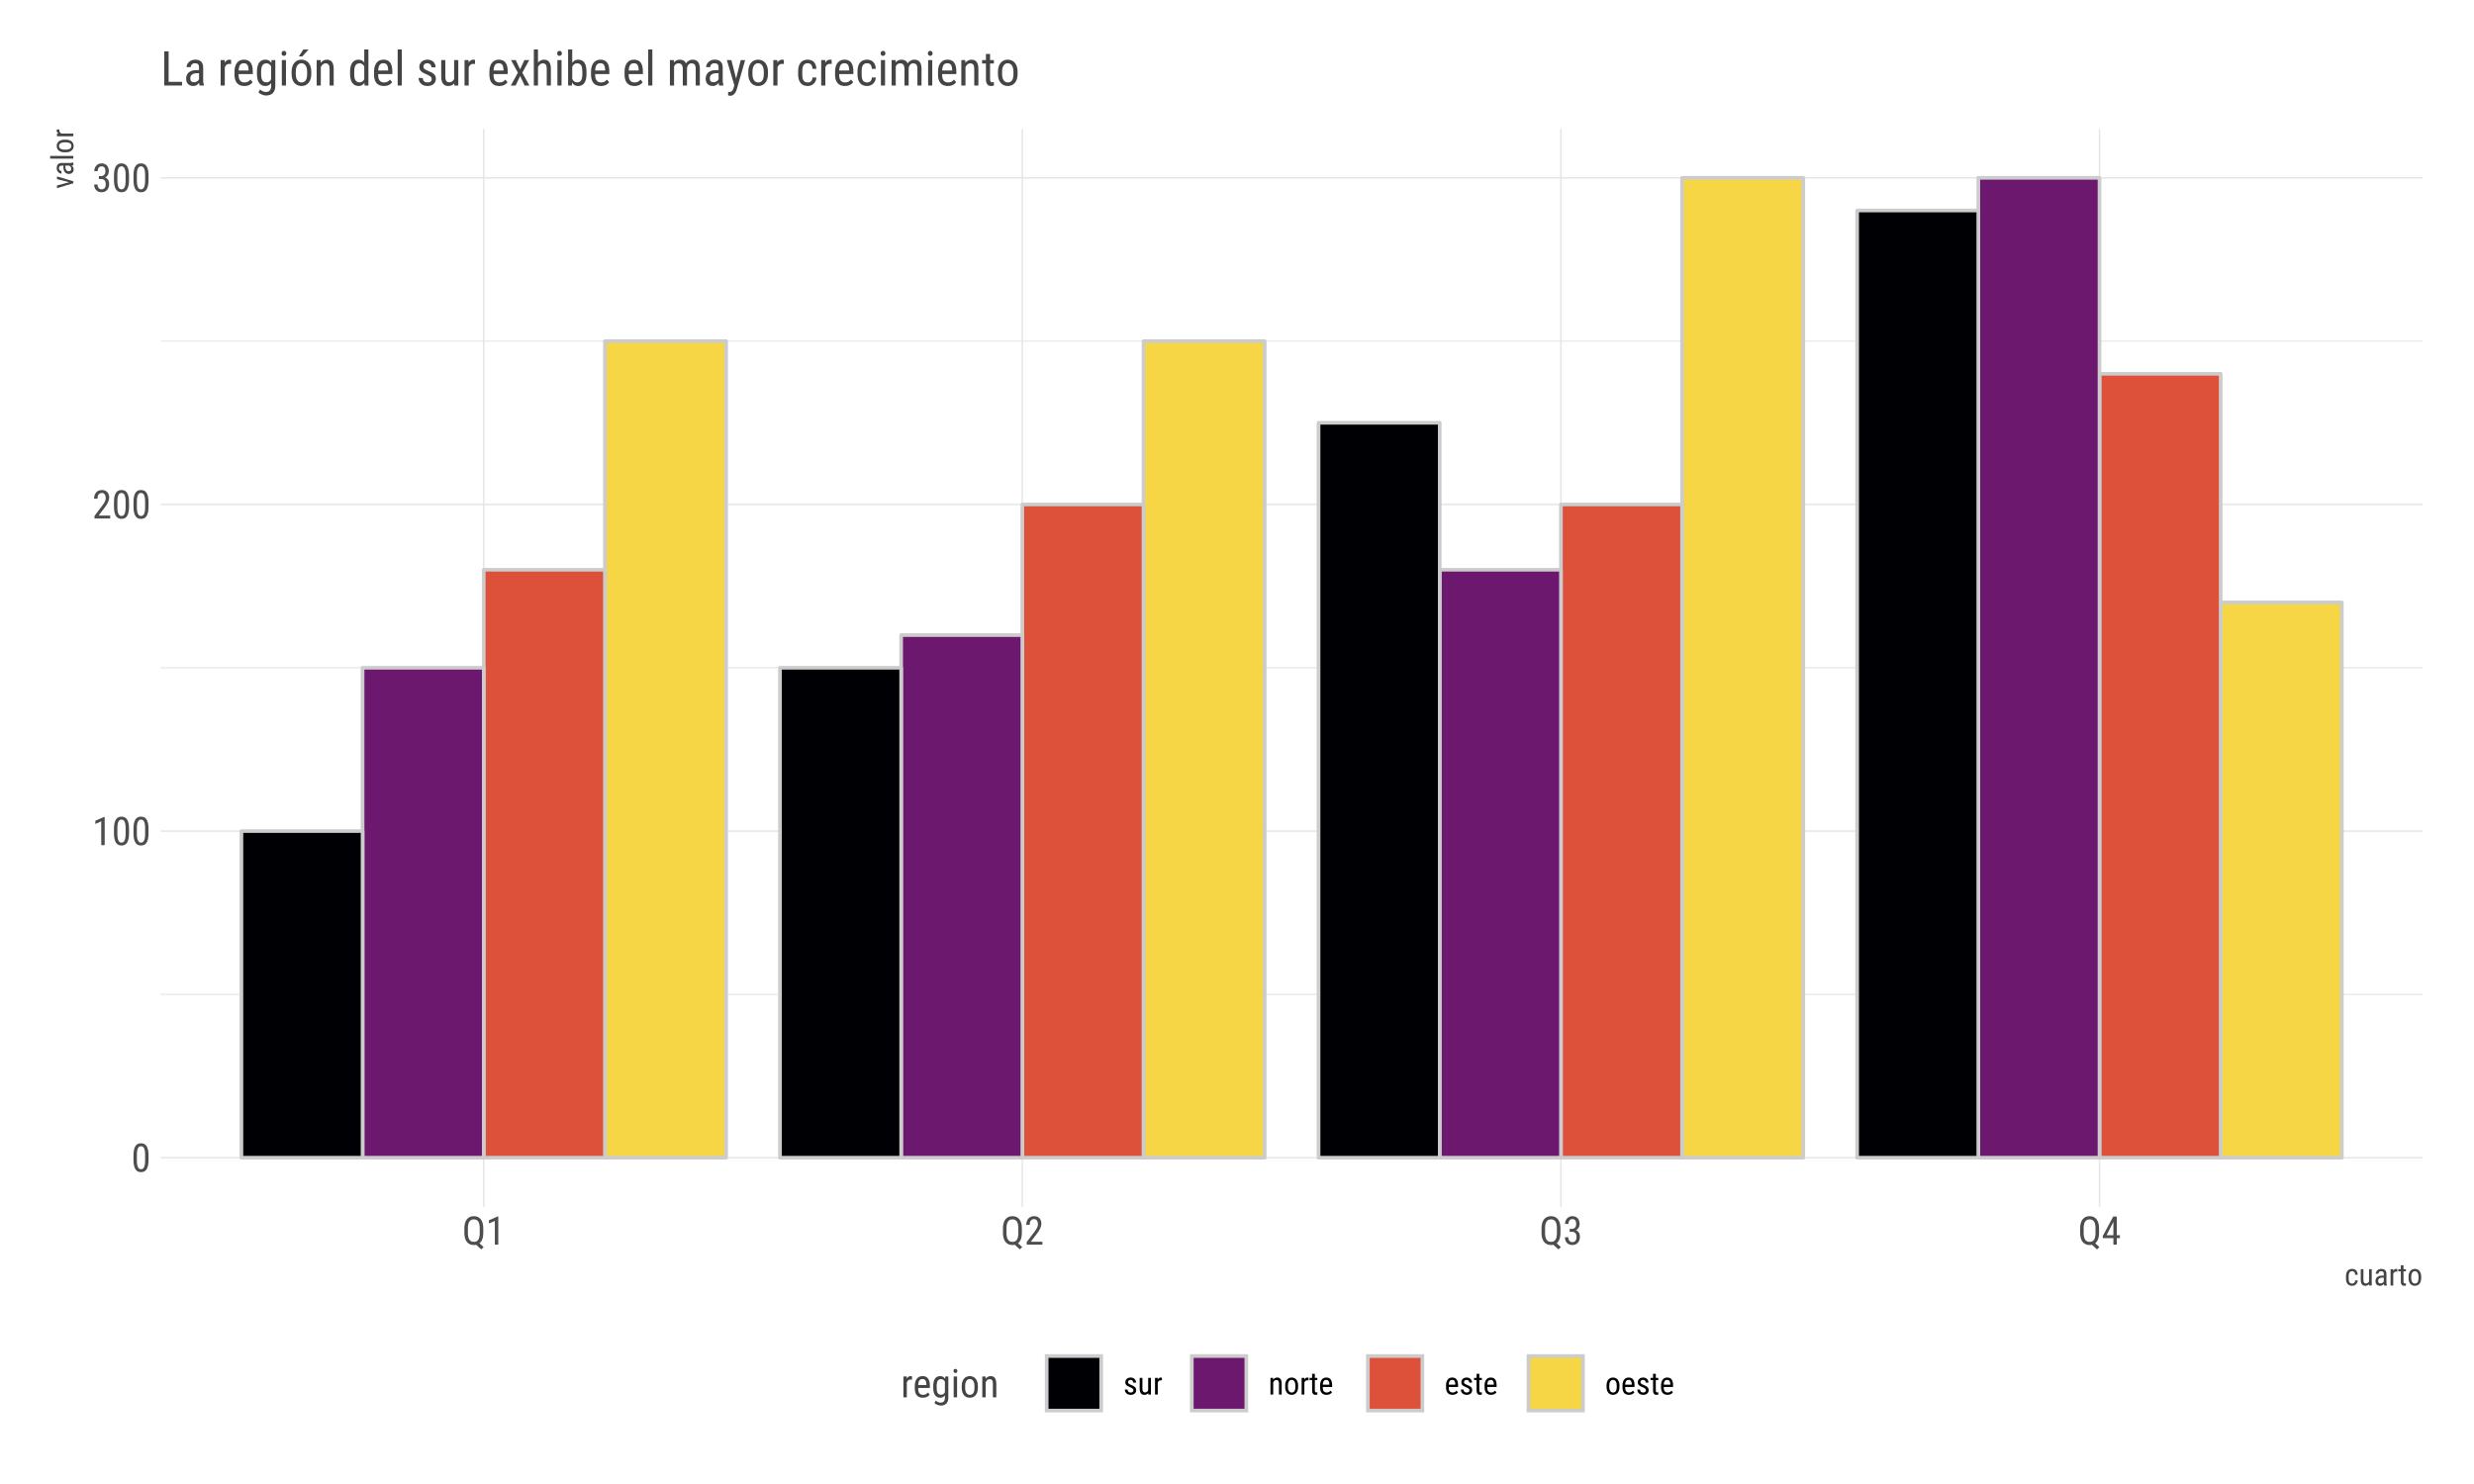 <?xml version="1.0" encoding="UTF-8"?>
<svg xmlns="http://www.w3.org/2000/svg" xmlns:xlink="http://www.w3.org/1999/xlink" width="720pt" height="432pt" viewBox="0 0 720 432" version="1.1">
<defs>
<g>
<symbol overflow="visible" id="glyph0-0">
<path style="stroke:none;" d="M 5.027 -3.488 C 5.027 -2.812 4.973 -2.25 4.871 -1.793 C 4.766 -1.332 4.621 -0.961 4.434 -0.68 C 4.242 -0.398 4.012 -0.195 3.742 -0.07 C 3.473 0.051 3.172 0.109 2.84 0.113 C 2.508 0.109 2.207 0.051 1.941 -0.07 C 1.668 -0.195 1.438 -0.398 1.25 -0.68 C 1.055 -0.961 0.906 -1.332 0.801 -1.793 C 0.695 -2.25 0.645 -2.812 0.645 -3.488 L 0.645 -4.734 C 0.645 -5.402 0.695 -5.961 0.801 -6.418 C 0.906 -6.867 1.055 -7.234 1.246 -7.512 C 1.434 -7.789 1.664 -7.988 1.934 -8.109 C 2.199 -8.227 2.496 -8.285 2.828 -8.289 C 3.16 -8.285 3.461 -8.227 3.73 -8.109 C 4 -7.988 4.23 -7.789 4.422 -7.512 C 4.613 -7.234 4.762 -6.867 4.867 -6.418 C 4.973 -5.961 5.027 -5.402 5.027 -4.734 Z M 4.031 -4.906 C 4.031 -5.363 4.004 -5.754 3.953 -6.078 C 3.898 -6.398 3.82 -6.66 3.723 -6.863 C 3.617 -7.059 3.492 -7.203 3.344 -7.297 C 3.191 -7.383 3.02 -7.43 2.828 -7.434 C 2.637 -7.43 2.469 -7.383 2.32 -7.297 C 2.172 -7.203 2.047 -7.059 1.949 -6.863 C 1.844 -6.66 1.766 -6.398 1.715 -6.078 C 1.656 -5.754 1.629 -5.363 1.633 -4.906 L 1.633 -3.324 C 1.629 -2.863 1.656 -2.473 1.715 -2.148 C 1.766 -1.816 1.844 -1.547 1.949 -1.34 C 2.051 -1.129 2.176 -0.977 2.328 -0.879 C 2.477 -0.781 2.648 -0.73 2.84 -0.734 C 3.031 -0.73 3.203 -0.781 3.355 -0.879 C 3.504 -0.977 3.629 -1.129 3.73 -1.34 C 3.828 -1.547 3.902 -1.816 3.953 -2.148 C 4.004 -2.473 4.031 -2.863 4.031 -3.324 Z M 4.031 -4.906 "/>
</symbol>
<symbol overflow="visible" id="glyph0-1">
<path style="stroke:none;" d="M 3.617 0 L 2.617 0 L 2.617 -6.922 L 0.898 -6.156 L 0.898 -7.098 L 3.461 -8.215 L 3.617 -8.215 Z M 3.617 0 "/>
</symbol>
<symbol overflow="visible" id="glyph0-2">
<path style="stroke:none;" d="M 5.227 0 L 0.656 0 L 0.656 -0.746 L 2.902 -3.723 C 3.105 -3.992 3.277 -4.234 3.41 -4.445 C 3.543 -4.652 3.645 -4.844 3.723 -5.023 C 3.797 -5.195 3.852 -5.359 3.883 -5.512 C 3.91 -5.66 3.926 -5.816 3.926 -5.977 C 3.926 -6.176 3.898 -6.363 3.852 -6.543 C 3.797 -6.719 3.727 -6.875 3.637 -7.008 C 3.543 -7.137 3.43 -7.238 3.293 -7.316 C 3.156 -7.391 3 -7.43 2.824 -7.434 C 2.594 -7.43 2.395 -7.387 2.234 -7.309 C 2.07 -7.223 1.938 -7.109 1.832 -6.969 C 1.723 -6.82 1.645 -6.645 1.598 -6.441 C 1.547 -6.234 1.523 -6.012 1.523 -5.766 L 0.527 -5.766 C 0.527 -6.109 0.574 -6.434 0.672 -6.742 C 0.77 -7.047 0.914 -7.316 1.105 -7.547 C 1.293 -7.773 1.531 -7.953 1.82 -8.09 C 2.105 -8.219 2.441 -8.285 2.824 -8.289 C 3.152 -8.285 3.445 -8.23 3.707 -8.129 C 3.965 -8.02 4.184 -7.871 4.367 -7.684 C 4.543 -7.488 4.684 -7.258 4.781 -6.988 C 4.875 -6.719 4.922 -6.422 4.926 -6.098 C 4.922 -5.855 4.887 -5.613 4.824 -5.371 C 4.754 -5.125 4.664 -4.883 4.551 -4.645 C 4.434 -4.402 4.301 -4.164 4.148 -3.926 C 3.992 -3.688 3.828 -3.453 3.66 -3.23 L 1.844 -0.848 L 5.227 -0.848 Z M 5.227 0 "/>
</symbol>
<symbol overflow="visible" id="glyph0-3">
<path style="stroke:none;" d="M 1.926 -4.594 L 2.57 -4.594 C 2.781 -4.594 2.969 -4.629 3.129 -4.699 C 3.285 -4.77 3.414 -4.867 3.523 -4.992 C 3.625 -5.117 3.703 -5.266 3.758 -5.438 C 3.805 -5.609 3.832 -5.793 3.836 -5.996 C 3.832 -6.461 3.738 -6.82 3.559 -7.066 C 3.371 -7.309 3.094 -7.43 2.723 -7.434 C 2.547 -7.43 2.391 -7.398 2.25 -7.336 C 2.109 -7.27 1.988 -7.176 1.891 -7.055 C 1.793 -6.934 1.719 -6.785 1.664 -6.613 C 1.609 -6.438 1.582 -6.242 1.582 -6.031 L 0.594 -6.031 C 0.59 -6.344 0.641 -6.637 0.742 -6.91 C 0.84 -7.18 0.984 -7.418 1.172 -7.625 C 1.355 -7.828 1.578 -7.992 1.84 -8.109 C 2.102 -8.227 2.395 -8.285 2.723 -8.289 C 3.035 -8.285 3.32 -8.234 3.578 -8.141 C 3.832 -8.039 4.055 -7.895 4.242 -7.703 C 4.426 -7.508 4.566 -7.266 4.672 -6.98 C 4.77 -6.688 4.82 -6.355 4.824 -5.977 C 4.82 -5.82 4.801 -5.656 4.766 -5.492 C 4.723 -5.32 4.66 -5.156 4.574 -4.996 C 4.484 -4.836 4.375 -4.688 4.246 -4.547 C 4.109 -4.406 3.949 -4.289 3.762 -4.195 C 3.992 -4.109 4.18 -3.996 4.332 -3.855 C 4.48 -3.715 4.602 -3.559 4.688 -3.387 C 4.773 -3.215 4.832 -3.031 4.867 -2.84 C 4.898 -2.648 4.914 -2.461 4.918 -2.281 C 4.914 -1.895 4.859 -1.555 4.75 -1.258 C 4.637 -0.957 4.48 -0.707 4.285 -0.508 C 4.086 -0.305 3.855 -0.152 3.59 -0.047 C 3.32 0.059 3.031 0.109 2.719 0.113 C 2.41 0.109 2.121 0.062 1.859 -0.035 C 1.594 -0.133 1.367 -0.277 1.172 -0.473 C 0.977 -0.664 0.824 -0.902 0.715 -1.188 C 0.605 -1.469 0.551 -1.793 0.551 -2.156 L 1.543 -2.156 C 1.539 -1.941 1.566 -1.746 1.621 -1.574 C 1.672 -1.398 1.75 -1.25 1.852 -1.125 C 1.953 -1 2.074 -0.902 2.219 -0.836 C 2.363 -0.766 2.531 -0.73 2.719 -0.734 C 3.086 -0.73 3.379 -0.855 3.602 -1.109 C 3.816 -1.359 3.926 -1.742 3.93 -2.258 C 3.926 -2.762 3.805 -3.137 3.562 -3.383 C 3.32 -3.621 2.988 -3.742 2.57 -3.746 L 1.926 -3.746 Z M 1.926 -4.594 "/>
</symbol>
<symbol overflow="visible" id="glyph0-4">
<path style="stroke:none;" d="M 6.156 -3.375 C 6.152 -2.656 6.055 -2.047 5.863 -1.551 C 5.668 -1.055 5.395 -0.668 5.043 -0.395 L 6.262 0.703 L 5.566 1.383 L 4.094 0.039 C 3.98 0.059 3.867 0.078 3.758 0.094 C 3.641 0.105 3.527 0.109 3.41 0.113 C 2.996 0.109 2.621 0.039 2.285 -0.105 C 1.949 -0.25 1.656 -0.469 1.414 -0.762 C 1.168 -1.055 0.98 -1.418 0.852 -1.852 C 0.715 -2.285 0.648 -2.793 0.652 -3.375 L 0.652 -4.789 C 0.648 -5.363 0.715 -5.871 0.852 -6.312 C 0.98 -6.746 1.168 -7.113 1.41 -7.406 C 1.648 -7.695 1.938 -7.914 2.273 -8.066 C 2.609 -8.211 2.984 -8.285 3.398 -8.289 C 3.82 -8.285 4.199 -8.211 4.543 -8.066 C 4.879 -7.914 5.168 -7.695 5.41 -7.406 C 5.645 -7.113 5.828 -6.746 5.961 -6.312 C 6.086 -5.871 6.152 -5.363 6.156 -4.789 Z M 5.125 -4.801 C 5.121 -5.246 5.082 -5.633 5.012 -5.961 C 4.934 -6.281 4.824 -6.547 4.684 -6.758 C 4.535 -6.961 4.355 -7.113 4.141 -7.215 C 3.926 -7.309 3.68 -7.359 3.398 -7.363 C 3.133 -7.359 2.895 -7.309 2.688 -7.215 C 2.473 -7.113 2.293 -6.961 2.145 -6.758 C 1.996 -6.547 1.879 -6.281 1.801 -5.961 C 1.715 -5.633 1.676 -5.246 1.68 -4.801 L 1.68 -3.375 C 1.676 -2.922 1.715 -2.531 1.801 -2.207 C 1.879 -1.879 1.996 -1.613 2.148 -1.406 C 2.297 -1.195 2.48 -1.043 2.695 -0.949 C 2.906 -0.852 3.145 -0.801 3.41 -0.805 C 3.688 -0.801 3.934 -0.852 4.148 -0.949 C 4.359 -1.043 4.539 -1.195 4.688 -1.406 C 4.832 -1.613 4.941 -1.879 5.016 -2.207 C 5.086 -2.531 5.121 -2.922 5.125 -3.375 Z M 5.125 -4.801 "/>
</symbol>
<symbol overflow="visible" id="glyph0-5">
<path style="stroke:none;" d="M 4.418 -2.746 L 5.328 -2.746 L 5.328 -1.898 L 4.418 -1.898 L 4.418 0 L 3.426 0 L 3.426 -1.898 L 0.336 -1.898 L 0.336 -2.512 L 3.375 -8.176 L 4.418 -8.176 Z M 1.438 -2.746 L 3.426 -2.746 L 3.426 -6.633 L 3.375 -6.531 Z M 1.438 -2.746 "/>
</symbol>
<symbol overflow="visible" id="glyph0-6">
<path style="stroke:none;" d="M 3.25 -5.145 C 3.168 -5.156 3.094 -5.164 3.031 -5.172 C 2.961 -5.176 2.887 -5.18 2.801 -5.184 C 2.531 -5.18 2.309 -5.105 2.137 -4.957 C 1.961 -4.809 1.828 -4.605 1.734 -4.348 L 1.734 0 L 0.742 0 L 0.742 -6.074 L 1.707 -6.074 L 1.723 -5.457 C 1.848 -5.68 2 -5.859 2.188 -5.992 C 2.367 -6.121 2.59 -6.188 2.852 -6.188 C 2.879 -6.188 2.914 -6.184 2.957 -6.18 C 2.992 -6.172 3.031 -6.164 3.07 -6.16 C 3.109 -6.148 3.145 -6.141 3.176 -6.133 C 3.207 -6.121 3.23 -6.113 3.246 -6.109 Z M 3.25 -5.145 "/>
</symbol>
<symbol overflow="visible" id="glyph0-7">
<path style="stroke:none;" d="M 2.914 0.113 C 2.547 0.109 2.219 0.059 1.93 -0.051 C 1.633 -0.156 1.387 -0.32 1.188 -0.547 C 0.98 -0.766 0.824 -1.047 0.719 -1.391 C 0.605 -1.727 0.551 -2.133 0.555 -2.602 L 0.555 -3.285 C 0.551 -3.816 0.613 -4.27 0.746 -4.641 C 0.871 -5.008 1.039 -5.305 1.25 -5.539 C 1.453 -5.766 1.691 -5.934 1.965 -6.035 C 2.23 -6.137 2.512 -6.188 2.801 -6.188 C 3.184 -6.188 3.508 -6.125 3.777 -6 C 4.047 -5.875 4.27 -5.688 4.441 -5.445 C 4.613 -5.199 4.738 -4.902 4.816 -4.547 C 4.895 -4.191 4.934 -3.781 4.938 -3.32 L 4.938 -2.742 L 1.543 -2.742 L 1.543 -2.602 C 1.539 -1.945 1.664 -1.469 1.91 -1.176 C 2.156 -0.879 2.508 -0.73 2.969 -0.734 C 3.137 -0.73 3.289 -0.75 3.426 -0.785 C 3.559 -0.816 3.684 -0.863 3.797 -0.93 C 3.906 -0.988 4.008 -1.062 4.105 -1.148 C 4.195 -1.23 4.281 -1.32 4.367 -1.426 L 4.887 -0.797 C 4.801 -0.68 4.699 -0.566 4.586 -0.461 C 4.469 -0.348 4.332 -0.25 4.172 -0.172 C 4.008 -0.086 3.82 -0.023 3.617 0.031 C 3.406 0.082 3.172 0.109 2.914 0.113 Z M 2.801 -5.336 C 2.629 -5.332 2.469 -5.305 2.324 -5.254 C 2.176 -5.199 2.047 -5.105 1.938 -4.977 C 1.824 -4.84 1.734 -4.664 1.672 -4.441 C 1.602 -4.215 1.562 -3.93 1.551 -3.594 L 3.941 -3.594 L 3.941 -3.727 C 3.93 -3.961 3.906 -4.176 3.867 -4.375 C 3.828 -4.57 3.766 -4.738 3.68 -4.883 C 3.594 -5.023 3.48 -5.137 3.34 -5.215 C 3.199 -5.293 3.02 -5.332 2.801 -5.336 Z M 2.801 -5.336 "/>
</symbol>
<symbol overflow="visible" id="glyph0-8">
<path style="stroke:none;" d="M 0.543 -3.312 C 0.539 -3.805 0.586 -4.234 0.684 -4.602 C 0.773 -4.961 0.906 -5.262 1.086 -5.5 C 1.258 -5.73 1.473 -5.902 1.727 -6.02 C 1.977 -6.129 2.258 -6.188 2.57 -6.188 C 2.895 -6.188 3.172 -6.117 3.402 -5.984 C 3.629 -5.848 3.82 -5.652 3.98 -5.395 L 4.031 -6.074 L 4.93 -6.074 L 4.93 0.051 C 4.926 0.453 4.875 0.801 4.77 1.098 C 4.66 1.387 4.508 1.629 4.316 1.824 C 4.121 2.012 3.891 2.156 3.625 2.25 C 3.355 2.344 3.062 2.391 2.742 2.391 C 2.625 2.391 2.48 2.375 2.316 2.344 C 2.148 2.312 1.98 2.262 1.809 2.199 C 1.633 2.133 1.465 2.055 1.305 1.961 C 1.141 1.863 1.004 1.75 0.895 1.621 L 1.297 0.938 C 1.508 1.148 1.738 1.301 1.98 1.398 C 2.219 1.492 2.445 1.539 2.66 1.543 C 2.855 1.539 3.031 1.516 3.188 1.465 C 3.344 1.414 3.477 1.332 3.59 1.219 C 3.699 1.105 3.785 0.957 3.848 0.773 C 3.906 0.59 3.938 0.363 3.938 0.102 L 3.938 -0.602 C 3.777 -0.367 3.586 -0.191 3.363 -0.07 C 3.141 0.051 2.875 0.109 2.566 0.113 C 2.258 0.109 1.977 0.055 1.73 -0.062 C 1.48 -0.18 1.27 -0.355 1.094 -0.594 C 0.918 -0.828 0.781 -1.125 0.688 -1.484 C 0.586 -1.84 0.539 -2.262 0.543 -2.746 Z M 1.539 -2.746 C 1.535 -2.062 1.637 -1.562 1.84 -1.242 C 2.039 -0.922 2.367 -0.762 2.824 -0.766 C 3.105 -0.762 3.332 -0.832 3.508 -0.977 C 3.684 -1.117 3.828 -1.301 3.938 -1.523 L 3.938 -4.559 C 3.824 -4.777 3.676 -4.953 3.5 -5.094 C 3.32 -5.23 3.102 -5.301 2.836 -5.305 C 2.375 -5.301 2.043 -5.141 1.84 -4.816 C 1.637 -4.488 1.535 -3.984 1.539 -3.312 Z M 1.539 -2.746 "/>
</symbol>
<symbol overflow="visible" id="glyph0-9">
<path style="stroke:none;" d="M 1.812 0 L 0.82 0 L 0.82 -6.074 L 1.812 -6.074 Z M 0.766 -7.688 C 0.762 -7.855 0.809 -7.996 0.902 -8.113 C 0.996 -8.227 1.137 -8.285 1.324 -8.289 C 1.512 -8.285 1.652 -8.227 1.746 -8.109 C 1.84 -7.992 1.887 -7.852 1.891 -7.688 C 1.887 -7.516 1.84 -7.375 1.75 -7.266 C 1.656 -7.152 1.516 -7.094 1.324 -7.098 C 1.137 -7.094 0.996 -7.152 0.902 -7.266 C 0.809 -7.375 0.762 -7.516 0.766 -7.688 Z M 0.766 -7.688 "/>
</symbol>
<symbol overflow="visible" id="glyph0-10">
<path style="stroke:none;" d="M 0.535 -3.32 C 0.531 -3.793 0.594 -4.207 0.715 -4.566 C 0.836 -4.922 1 -5.223 1.215 -5.465 C 1.422 -5.703 1.672 -5.883 1.957 -6.004 C 2.242 -6.125 2.547 -6.188 2.875 -6.188 C 3.199 -6.188 3.508 -6.125 3.801 -6.004 C 4.086 -5.883 4.336 -5.703 4.551 -5.465 C 4.758 -5.223 4.926 -4.922 5.051 -4.566 C 5.172 -4.207 5.23 -3.793 5.234 -3.32 L 5.234 -2.746 C 5.23 -2.273 5.172 -1.859 5.051 -1.5 C 4.926 -1.141 4.758 -0.84 4.551 -0.605 C 4.336 -0.363 4.086 -0.184 3.805 -0.066 C 3.516 0.055 3.211 0.109 2.887 0.113 C 2.555 0.109 2.246 0.055 1.961 -0.066 C 1.672 -0.184 1.422 -0.363 1.215 -0.605 C 1 -0.84 0.836 -1.141 0.715 -1.5 C 0.594 -1.859 0.531 -2.273 0.535 -2.746 Z M 1.527 -2.746 C 1.523 -2.406 1.559 -2.113 1.629 -1.863 C 1.699 -1.613 1.793 -1.402 1.918 -1.238 C 2.035 -1.066 2.18 -0.941 2.348 -0.859 C 2.508 -0.773 2.688 -0.73 2.887 -0.734 C 3.785 -0.73 4.234 -1.402 4.238 -2.746 L 4.238 -3.32 C 4.234 -3.652 4.199 -3.945 4.133 -4.195 C 4.062 -4.445 3.969 -4.652 3.848 -4.824 C 3.727 -4.988 3.582 -5.117 3.418 -5.207 C 3.246 -5.289 3.066 -5.332 2.875 -5.336 C 2.684 -5.332 2.504 -5.289 2.34 -5.207 C 2.172 -5.117 2.031 -4.988 1.914 -4.824 C 1.793 -4.652 1.699 -4.445 1.629 -4.195 C 1.559 -3.945 1.523 -3.652 1.527 -3.32 Z M 1.527 -2.746 "/>
</symbol>
<symbol overflow="visible" id="glyph0-11">
<path style="stroke:none;" d="M 1.68 -6.074 L 1.707 -5.418 C 1.887 -5.66 2.105 -5.848 2.355 -5.984 C 2.605 -6.117 2.879 -6.188 3.184 -6.188 C 3.426 -6.188 3.652 -6.145 3.855 -6.066 C 4.059 -5.98 4.23 -5.852 4.371 -5.68 C 4.512 -5.5 4.621 -5.273 4.699 -4.996 C 4.777 -4.715 4.816 -4.375 4.816 -3.98 L 4.816 0 L 3.828 0 L 3.828 -3.992 C 3.824 -4.465 3.746 -4.805 3.59 -5.004 C 3.43 -5.203 3.191 -5.301 2.875 -5.305 C 2.625 -5.301 2.402 -5.219 2.207 -5.059 C 2.008 -4.891 1.852 -4.676 1.734 -4.414 L 1.734 0 L 0.742 0 L 0.742 -6.074 Z M 1.68 -6.074 "/>
</symbol>
<symbol overflow="visible" id="glyph1-0">
<path style="stroke:none;" d="M 2.234 -0.574 C 2.344 -0.574 2.453 -0.59 2.555 -0.625 C 2.656 -0.66 2.746 -0.715 2.828 -0.793 C 2.906 -0.863 2.969 -0.961 3.02 -1.078 C 3.066 -1.195 3.098 -1.336 3.105 -1.5 L 3.84 -1.5 C 3.828 -1.258 3.781 -1.039 3.691 -0.848 C 3.602 -0.652 3.484 -0.484 3.34 -0.348 C 3.195 -0.207 3.027 -0.102 2.84 -0.027 C 2.648 0.047 2.445 0.082 2.234 0.086 C 1.922 0.082 1.656 0.035 1.43 -0.062 C 1.203 -0.16 1.012 -0.305 0.863 -0.492 C 0.711 -0.68 0.602 -0.906 0.531 -1.18 C 0.457 -1.449 0.422 -1.762 0.422 -2.109 L 0.422 -2.645 C 0.422 -2.988 0.457 -3.297 0.531 -3.57 C 0.602 -3.836 0.711 -4.066 0.863 -4.258 C 1.012 -4.445 1.199 -4.59 1.426 -4.691 C 1.648 -4.789 1.918 -4.84 2.227 -4.844 C 2.469 -4.84 2.684 -4.801 2.879 -4.727 C 3.07 -4.645 3.238 -4.531 3.379 -4.387 C 3.516 -4.234 3.625 -4.055 3.707 -3.844 C 3.785 -3.629 3.828 -3.387 3.84 -3.121 L 3.105 -3.121 C 3.09 -3.469 3.004 -3.73 2.855 -3.91 C 2.699 -4.082 2.492 -4.172 2.227 -4.176 C 2.023 -4.172 1.855 -4.133 1.723 -4.062 C 1.59 -3.984 1.484 -3.883 1.406 -3.754 C 1.328 -3.617 1.273 -3.457 1.246 -3.273 C 1.211 -3.082 1.195 -2.871 1.199 -2.645 L 1.199 -2.109 C 1.195 -1.875 1.211 -1.66 1.242 -1.473 C 1.273 -1.281 1.324 -1.121 1.402 -0.988 C 1.477 -0.852 1.582 -0.75 1.719 -0.68 C 1.852 -0.609 2.023 -0.574 2.234 -0.574 Z M 2.234 -0.574 "/>
</symbol>
<symbol overflow="visible" id="glyph1-1">
<path style="stroke:none;" d="M 3.008 -0.418 C 2.879 -0.254 2.723 -0.129 2.539 -0.043 C 2.352 0.043 2.133 0.082 1.875 0.086 C 1.68 0.082 1.5 0.051 1.34 -0.012 C 1.176 -0.074 1.039 -0.176 0.926 -0.32 C 0.812 -0.461 0.723 -0.645 0.66 -0.871 C 0.594 -1.094 0.562 -1.363 0.566 -1.684 L 0.566 -4.754 L 1.34 -4.754 L 1.34 -1.676 C 1.336 -1.457 1.355 -1.277 1.398 -1.145 C 1.438 -1.004 1.488 -0.895 1.555 -0.816 C 1.613 -0.73 1.688 -0.676 1.77 -0.648 C 1.848 -0.613 1.926 -0.598 2.008 -0.602 C 2.262 -0.598 2.469 -0.656 2.625 -0.773 C 2.781 -0.887 2.898 -1.039 2.984 -1.234 L 2.984 -4.754 L 3.762 -4.754 L 3.762 0 L 3.023 0 Z M 3.008 -0.418 "/>
</symbol>
<symbol overflow="visible" id="glyph1-2">
<path style="stroke:none;" d="M 3.027 0 C 3 -0.055 2.98 -0.129 2.965 -0.223 C 2.949 -0.316 2.934 -0.414 2.926 -0.52 C 2.867 -0.434 2.805 -0.355 2.734 -0.285 C 2.66 -0.211 2.578 -0.145 2.492 -0.09 C 2.398 -0.031 2.305 0.008 2.203 0.039 C 2.098 0.066 1.984 0.082 1.871 0.086 C 1.66 0.082 1.473 0.055 1.305 0 C 1.137 -0.055 0.992 -0.141 0.875 -0.262 C 0.75 -0.375 0.66 -0.52 0.598 -0.695 C 0.531 -0.863 0.496 -1.062 0.5 -1.297 C 0.496 -1.523 0.535 -1.734 0.617 -1.93 C 0.695 -2.117 0.812 -2.285 0.969 -2.43 C 1.121 -2.566 1.316 -2.676 1.555 -2.762 C 1.785 -2.84 2.059 -2.883 2.375 -2.883 L 2.914 -2.883 L 2.914 -3.387 C 2.91 -3.668 2.848 -3.867 2.723 -3.992 C 2.594 -4.109 2.402 -4.172 2.148 -4.176 C 2.02 -4.172 1.906 -4.152 1.812 -4.113 C 1.711 -4.074 1.629 -4.02 1.562 -3.953 C 1.496 -3.887 1.445 -3.809 1.41 -3.719 C 1.375 -3.629 1.359 -3.535 1.359 -3.438 L 0.578 -3.438 C 0.574 -3.605 0.613 -3.773 0.691 -3.941 C 0.766 -4.109 0.871 -4.262 1.012 -4.395 C 1.148 -4.527 1.316 -4.633 1.52 -4.719 C 1.715 -4.797 1.938 -4.84 2.188 -4.844 C 2.406 -4.84 2.609 -4.812 2.793 -4.762 C 2.973 -4.707 3.129 -4.621 3.266 -4.508 C 3.398 -4.387 3.504 -4.238 3.578 -4.055 C 3.648 -3.871 3.684 -3.645 3.688 -3.379 L 3.688 -1.039 C 3.684 -0.953 3.688 -0.871 3.695 -0.785 C 3.699 -0.699 3.707 -0.613 3.723 -0.527 C 3.73 -0.441 3.746 -0.359 3.77 -0.281 C 3.785 -0.203 3.809 -0.133 3.836 -0.07 L 3.836 0 Z M 1.992 -0.621 C 2.098 -0.621 2.199 -0.637 2.297 -0.668 C 2.395 -0.699 2.48 -0.738 2.562 -0.793 C 2.637 -0.84 2.707 -0.898 2.77 -0.969 C 2.828 -1.031 2.875 -1.102 2.914 -1.172 L 2.914 -2.309 L 2.504 -2.309 C 2.312 -2.309 2.145 -2.285 1.996 -2.246 C 1.844 -2.199 1.715 -2.141 1.609 -2.066 C 1.5 -1.988 1.418 -1.895 1.363 -1.781 C 1.305 -1.664 1.277 -1.531 1.277 -1.391 C 1.277 -1.242 1.289 -1.121 1.32 -1.023 C 1.348 -0.926 1.395 -0.848 1.453 -0.789 C 1.512 -0.727 1.586 -0.684 1.676 -0.66 C 1.766 -0.633 1.871 -0.621 1.992 -0.621 Z M 1.992 -0.621 "/>
</symbol>
<symbol overflow="visible" id="glyph1-3">
<path style="stroke:none;" d="M 2.543 -4.023 C 2.48 -4.035 2.422 -4.043 2.371 -4.047 C 2.316 -4.051 2.258 -4.055 2.191 -4.055 C 1.98 -4.055 1.805 -3.996 1.672 -3.879 C 1.531 -3.762 1.43 -3.602 1.359 -3.402 L 1.359 0 L 0.578 0 L 0.578 -4.754 L 1.336 -4.754 L 1.348 -4.273 C 1.441 -4.445 1.562 -4.586 1.711 -4.688 C 1.855 -4.789 2.027 -4.84 2.234 -4.844 C 2.25 -4.84 2.277 -4.836 2.312 -4.836 C 2.34 -4.828 2.371 -4.824 2.402 -4.82 C 2.434 -4.812 2.461 -4.805 2.484 -4.801 C 2.508 -4.789 2.523 -4.785 2.539 -4.781 Z M 2.543 -4.023 "/>
</symbol>
<symbol overflow="visible" id="glyph1-4">
<path style="stroke:none;" d="M 1.602 -5.906 L 1.602 -4.754 L 2.316 -4.754 L 2.316 -4.125 L 1.602 -4.125 L 1.602 -1.18 C 1.598 -1.051 1.609 -0.953 1.637 -0.879 C 1.656 -0.805 1.688 -0.746 1.727 -0.707 C 1.762 -0.664 1.805 -0.637 1.855 -0.625 C 1.902 -0.609 1.953 -0.602 2.008 -0.605 C 2.059 -0.602 2.117 -0.609 2.184 -0.625 C 2.246 -0.637 2.293 -0.648 2.32 -0.66 L 2.312 0 C 2.258 0.016 2.188 0.031 2.102 0.055 C 2.012 0.07 1.902 0.082 1.77 0.086 C 1.645 0.082 1.523 0.062 1.41 0.023 C 1.293 -0.016 1.191 -0.086 1.109 -0.188 C 1.02 -0.289 0.953 -0.418 0.902 -0.582 C 0.852 -0.742 0.824 -0.945 0.828 -1.184 L 0.828 -4.125 L 0.102 -4.125 L 0.102 -4.754 L 0.828 -4.754 L 0.828 -5.906 Z M 1.602 -5.906 "/>
</symbol>
<symbol overflow="visible" id="glyph1-5">
<path style="stroke:none;" d="M 0.418 -2.598 C 0.414 -2.965 0.461 -3.293 0.559 -3.574 C 0.652 -3.855 0.785 -4.09 0.949 -4.277 C 1.113 -4.465 1.305 -4.605 1.531 -4.699 C 1.75 -4.793 1.992 -4.84 2.25 -4.844 C 2.508 -4.84 2.746 -4.793 2.973 -4.699 C 3.195 -4.605 3.391 -4.465 3.559 -4.277 C 3.723 -4.09 3.855 -3.855 3.949 -3.574 C 4.043 -3.293 4.09 -2.965 4.094 -2.598 L 4.094 -2.148 C 4.09 -1.777 4.043 -1.453 3.949 -1.176 C 3.855 -0.895 3.723 -0.66 3.559 -0.477 C 3.391 -0.285 3.199 -0.145 2.977 -0.055 C 2.754 0.039 2.512 0.082 2.258 0.086 C 1.996 0.082 1.758 0.039 1.535 -0.055 C 1.309 -0.145 1.113 -0.285 0.949 -0.477 C 0.785 -0.66 0.652 -0.895 0.559 -1.176 C 0.461 -1.453 0.414 -1.777 0.418 -2.148 Z M 1.195 -2.148 C 1.195 -1.883 1.223 -1.652 1.277 -1.457 C 1.332 -1.258 1.406 -1.094 1.5 -0.969 C 1.594 -0.836 1.703 -0.738 1.836 -0.672 C 1.961 -0.605 2.102 -0.574 2.258 -0.574 C 2.961 -0.574 3.316 -1.098 3.316 -2.148 L 3.316 -2.598 C 3.316 -2.855 3.289 -3.086 3.234 -3.281 C 3.18 -3.477 3.105 -3.641 3.012 -3.773 C 2.918 -3.906 2.805 -4.004 2.672 -4.074 C 2.539 -4.137 2.398 -4.172 2.25 -4.176 C 2.102 -4.172 1.961 -4.137 1.832 -4.074 C 1.703 -4.004 1.594 -3.906 1.5 -3.773 C 1.406 -3.641 1.332 -3.477 1.277 -3.281 C 1.223 -3.086 1.195 -2.855 1.195 -2.598 Z M 1.195 -2.148 "/>
</symbol>
<symbol overflow="visible" id="glyph2-0">
<path style="stroke:none;" d="M -1.184 -1.93 L -4.754 -2.828 L -4.754 -3.621 L 0 -2.211 L 0 -1.629 L -4.754 -0.203 L -4.754 -0.992 Z M -1.184 -1.93 "/>
</symbol>
<symbol overflow="visible" id="glyph2-1">
<path style="stroke:none;" d="M 0 -3.027 C -0.055 -3 -0.129 -2.98 -0.223 -2.965 C -0.316 -2.949 -0.414 -2.934 -0.52 -2.926 C -0.434 -2.867 -0.355 -2.805 -0.285 -2.734 C -0.211 -2.66 -0.145 -2.578 -0.09 -2.492 C -0.031 -2.398 0.008 -2.305 0.039 -2.203 C 0.066 -2.098 0.082 -1.984 0.086 -1.871 C 0.082 -1.66 0.055 -1.473 0 -1.305 C -0.055 -1.137 -0.141 -0.992 -0.262 -0.875 C -0.375 -0.75 -0.52 -0.66 -0.695 -0.598 C -0.863 -0.531 -1.062 -0.496 -1.297 -0.5 C -1.523 -0.496 -1.734 -0.535 -1.93 -0.617 C -2.117 -0.695 -2.285 -0.812 -2.43 -0.969 C -2.566 -1.121 -2.676 -1.316 -2.762 -1.555 C -2.84 -1.785 -2.883 -2.059 -2.883 -2.375 L -2.883 -2.914 L -3.387 -2.914 C -3.668 -2.91 -3.867 -2.848 -3.992 -2.723 C -4.109 -2.594 -4.172 -2.402 -4.176 -2.148 C -4.172 -2.02 -4.152 -1.906 -4.113 -1.812 C -4.074 -1.711 -4.02 -1.629 -3.953 -1.562 C -3.887 -1.496 -3.809 -1.445 -3.719 -1.41 C -3.629 -1.375 -3.535 -1.359 -3.438 -1.359 L -3.438 -0.578 C -3.605 -0.574 -3.773 -0.613 -3.941 -0.691 C -4.109 -0.766 -4.262 -0.871 -4.395 -1.012 C -4.527 -1.148 -4.633 -1.316 -4.719 -1.52 C -4.797 -1.715 -4.84 -1.938 -4.844 -2.188 C -4.84 -2.406 -4.812 -2.609 -4.762 -2.793 C -4.707 -2.973 -4.621 -3.129 -4.508 -3.266 C -4.387 -3.398 -4.238 -3.504 -4.055 -3.578 C -3.871 -3.648 -3.645 -3.684 -3.379 -3.688 L -1.039 -3.688 C -0.953 -3.684 -0.871 -3.688 -0.785 -3.695 C -0.699 -3.699 -0.613 -3.707 -0.527 -3.723 C -0.441 -3.73 -0.359 -3.746 -0.281 -3.77 C -0.203 -3.785 -0.133 -3.809 -0.07 -3.836 L 0 -3.836 Z M -0.621 -1.992 C -0.621 -2.098 -0.637 -2.199 -0.668 -2.297 C -0.699 -2.395 -0.738 -2.48 -0.793 -2.562 C -0.84 -2.637 -0.898 -2.707 -0.969 -2.77 C -1.031 -2.828 -1.102 -2.875 -1.172 -2.914 L -2.309 -2.914 L -2.309 -2.504 C -2.309 -2.312 -2.285 -2.145 -2.246 -1.996 C -2.199 -1.844 -2.141 -1.715 -2.066 -1.609 C -1.988 -1.5 -1.895 -1.418 -1.781 -1.363 C -1.664 -1.305 -1.531 -1.277 -1.391 -1.277 C -1.242 -1.277 -1.121 -1.289 -1.023 -1.32 C -0.926 -1.348 -0.848 -1.395 -0.789 -1.453 C -0.727 -1.512 -0.684 -1.586 -0.66 -1.676 C -0.633 -1.766 -0.621 -1.871 -0.621 -1.992 Z M -0.621 -1.992 "/>
</symbol>
<symbol overflow="visible" id="glyph2-2">
<path style="stroke:none;" d="M 0 -1.418 L 0 -0.641 L -6.75 -0.641 L -6.75 -1.418 Z M 0 -1.418 "/>
</symbol>
<symbol overflow="visible" id="glyph2-3">
<path style="stroke:none;" d="M -2.598 -0.418 C -2.965 -0.414 -3.293 -0.461 -3.574 -0.559 C -3.855 -0.652 -4.09 -0.785 -4.277 -0.949 C -4.465 -1.113 -4.605 -1.305 -4.699 -1.531 C -4.793 -1.75 -4.84 -1.992 -4.844 -2.25 C -4.84 -2.508 -4.793 -2.746 -4.699 -2.973 C -4.605 -3.195 -4.465 -3.391 -4.277 -3.559 C -4.09 -3.723 -3.855 -3.855 -3.574 -3.949 C -3.293 -4.043 -2.965 -4.09 -2.598 -4.094 L -2.148 -4.094 C -1.777 -4.09 -1.453 -4.043 -1.176 -3.949 C -0.895 -3.855 -0.66 -3.723 -0.477 -3.559 C -0.285 -3.391 -0.145 -3.199 -0.055 -2.977 C 0.039 -2.754 0.082 -2.512 0.086 -2.258 C 0.082 -1.996 0.039 -1.758 -0.055 -1.535 C -0.145 -1.309 -0.285 -1.113 -0.477 -0.949 C -0.66 -0.785 -0.895 -0.652 -1.176 -0.559 C -1.453 -0.461 -1.777 -0.414 -2.148 -0.418 Z M -2.148 -1.195 C -1.883 -1.195 -1.652 -1.223 -1.457 -1.277 C -1.258 -1.332 -1.094 -1.406 -0.969 -1.5 C -0.836 -1.594 -0.738 -1.703 -0.672 -1.836 C -0.605 -1.961 -0.574 -2.102 -0.574 -2.258 C -0.574 -2.961 -1.098 -3.316 -2.148 -3.316 L -2.598 -3.316 C -2.855 -3.316 -3.086 -3.289 -3.281 -3.234 C -3.477 -3.18 -3.641 -3.105 -3.773 -3.012 C -3.906 -2.918 -4.004 -2.805 -4.074 -2.672 C -4.137 -2.539 -4.172 -2.398 -4.176 -2.25 C -4.172 -2.102 -4.137 -1.961 -4.074 -1.832 C -4.004 -1.703 -3.906 -1.594 -3.773 -1.5 C -3.641 -1.406 -3.477 -1.332 -3.281 -1.277 C -3.086 -1.223 -2.855 -1.195 -2.598 -1.195 Z M -2.148 -1.195 "/>
</symbol>
<symbol overflow="visible" id="glyph2-4">
<path style="stroke:none;" d="M -4.023 -2.543 C -4.035 -2.48 -4.043 -2.422 -4.047 -2.371 C -4.051 -2.316 -4.055 -2.258 -4.055 -2.191 C -4.055 -1.98 -3.996 -1.805 -3.879 -1.672 C -3.762 -1.531 -3.602 -1.43 -3.402 -1.359 L 0 -1.359 L 0 -0.578 L -4.754 -0.578 L -4.754 -1.336 L -4.273 -1.348 C -4.445 -1.441 -4.586 -1.562 -4.688 -1.711 C -4.789 -1.855 -4.84 -2.027 -4.844 -2.234 C -4.84 -2.25 -4.836 -2.277 -4.836 -2.312 C -4.828 -2.34 -4.824 -2.371 -4.82 -2.402 C -4.812 -2.434 -4.805 -2.461 -4.801 -2.484 C -4.789 -2.508 -4.785 -2.523 -4.781 -2.539 Z M -4.023 -2.543 "/>
</symbol>
<symbol overflow="visible" id="glyph3-0">
<path style="stroke:none;" d="M 2.957 -1.246 C 2.953 -1.332 2.938 -1.414 2.906 -1.488 C 2.871 -1.559 2.816 -1.629 2.742 -1.699 C 2.668 -1.766 2.57 -1.832 2.453 -1.898 C 2.332 -1.965 2.188 -2.035 2.016 -2.117 C 1.789 -2.203 1.586 -2.293 1.41 -2.387 C 1.23 -2.473 1.082 -2.574 0.961 -2.688 C 0.84 -2.793 0.746 -2.918 0.684 -3.066 C 0.617 -3.207 0.586 -3.375 0.59 -3.57 C 0.586 -3.758 0.621 -3.938 0.699 -4.109 C 0.77 -4.273 0.875 -4.422 1.008 -4.547 C 1.141 -4.672 1.301 -4.77 1.492 -4.84 C 1.68 -4.91 1.891 -4.945 2.129 -4.949 C 2.371 -4.945 2.594 -4.906 2.789 -4.836 C 2.984 -4.758 3.148 -4.656 3.281 -4.523 C 3.414 -4.391 3.516 -4.234 3.594 -4.055 C 3.664 -3.875 3.703 -3.68 3.703 -3.477 L 2.91 -3.477 C 2.906 -3.57 2.891 -3.668 2.859 -3.766 C 2.824 -3.855 2.773 -3.941 2.707 -4.02 C 2.637 -4.094 2.555 -4.152 2.461 -4.199 C 2.363 -4.242 2.25 -4.266 2.129 -4.266 C 1.988 -4.266 1.875 -4.246 1.785 -4.211 C 1.688 -4.172 1.609 -4.121 1.555 -4.062 C 1.492 -4 1.449 -3.93 1.422 -3.848 C 1.391 -3.766 1.375 -3.684 1.379 -3.598 C 1.375 -3.508 1.391 -3.43 1.418 -3.367 C 1.441 -3.301 1.484 -3.238 1.551 -3.184 C 1.609 -3.125 1.695 -3.07 1.809 -3.016 C 1.914 -2.957 2.055 -2.891 2.227 -2.816 C 2.473 -2.719 2.691 -2.621 2.883 -2.527 C 3.07 -2.426 3.227 -2.32 3.359 -2.207 C 3.484 -2.09 3.582 -1.957 3.652 -1.812 C 3.715 -1.664 3.75 -1.496 3.75 -1.305 C 3.75 -1.09 3.711 -0.898 3.637 -0.727 C 3.559 -0.555 3.449 -0.406 3.312 -0.285 C 3.168 -0.16 3 -0.066 2.805 -0.004 C 2.605 0.059 2.387 0.086 2.148 0.09 C 1.871 0.086 1.625 0.047 1.414 -0.039 C 1.199 -0.121 1.023 -0.234 0.879 -0.379 C 0.734 -0.52 0.625 -0.684 0.555 -0.871 C 0.48 -1.055 0.445 -1.246 0.445 -1.449 L 1.246 -1.449 C 1.25 -1.277 1.281 -1.137 1.34 -1.027 C 1.395 -0.914 1.465 -0.828 1.551 -0.762 C 1.633 -0.695 1.727 -0.648 1.836 -0.625 C 1.938 -0.598 2.043 -0.586 2.148 -0.59 C 2.41 -0.586 2.609 -0.645 2.75 -0.766 C 2.883 -0.883 2.953 -1.043 2.957 -1.246 Z M 2.957 -1.246 "/>
</symbol>
<symbol overflow="visible" id="glyph3-1">
<path style="stroke:none;" d="M 3.074 -0.426 C 2.945 -0.258 2.785 -0.129 2.598 -0.043 C 2.402 0.047 2.176 0.086 1.918 0.09 C 1.715 0.086 1.535 0.055 1.371 -0.012 C 1.207 -0.078 1.066 -0.184 0.949 -0.328 C 0.832 -0.473 0.738 -0.66 0.676 -0.891 C 0.605 -1.117 0.574 -1.391 0.578 -1.719 L 0.578 -4.859 L 1.371 -4.859 L 1.371 -1.711 C 1.371 -1.492 1.391 -1.309 1.43 -1.168 C 1.469 -1.023 1.52 -0.914 1.586 -0.832 C 1.648 -0.75 1.723 -0.691 1.805 -0.664 C 1.887 -0.629 1.969 -0.613 2.055 -0.617 C 2.316 -0.613 2.527 -0.672 2.688 -0.789 C 2.844 -0.902 2.965 -1.059 3.051 -1.262 L 3.051 -4.859 L 3.844 -4.859 L 3.844 0 L 3.09 0 Z M 3.074 -0.426 "/>
</symbol>
<symbol overflow="visible" id="glyph3-2">
<path style="stroke:none;" d="M 2.602 -4.113 C 2.539 -4.125 2.48 -4.133 2.426 -4.137 C 2.371 -4.141 2.309 -4.141 2.242 -4.145 C 2.023 -4.141 1.844 -4.082 1.707 -3.965 C 1.566 -3.844 1.461 -3.68 1.387 -3.477 L 1.387 0 L 0.594 0 L 0.594 -4.859 L 1.367 -4.859 L 1.379 -4.367 C 1.473 -4.543 1.598 -4.688 1.75 -4.793 C 1.895 -4.895 2.07 -4.945 2.281 -4.949 C 2.301 -4.945 2.328 -4.941 2.363 -4.941 C 2.395 -4.934 2.426 -4.93 2.457 -4.926 C 2.484 -4.918 2.512 -4.91 2.539 -4.906 C 2.562 -4.898 2.582 -4.895 2.598 -4.887 Z M 2.602 -4.113 "/>
</symbol>
<symbol overflow="visible" id="glyph3-3">
<path style="stroke:none;" d="M 1.344 -4.859 L 1.367 -4.336 C 1.508 -4.527 1.68 -4.676 1.883 -4.785 C 2.078 -4.891 2.301 -4.945 2.547 -4.949 C 2.742 -4.945 2.922 -4.914 3.086 -4.852 C 3.246 -4.789 3.383 -4.684 3.5 -4.543 C 3.609 -4.398 3.699 -4.219 3.762 -3.996 C 3.824 -3.77 3.855 -3.496 3.855 -3.184 L 3.855 0 L 3.062 0 L 3.062 -3.195 C 3.059 -3.57 2.996 -3.84 2.871 -4.004 C 2.746 -4.16 2.555 -4.242 2.301 -4.246 C 2.102 -4.242 1.922 -4.176 1.766 -4.047 C 1.605 -3.914 1.48 -3.742 1.387 -3.531 L 1.387 0 L 0.594 0 L 0.594 -4.859 Z M 1.344 -4.859 "/>
</symbol>
<symbol overflow="visible" id="glyph3-4">
<path style="stroke:none;" d="M 0.426 -2.656 C 0.422 -3.031 0.469 -3.363 0.57 -3.652 C 0.664 -3.934 0.801 -4.176 0.973 -4.371 C 1.141 -4.562 1.336 -4.707 1.566 -4.805 C 1.793 -4.898 2.039 -4.945 2.301 -4.949 C 2.562 -4.945 2.809 -4.898 3.039 -4.805 C 3.27 -4.707 3.469 -4.562 3.641 -4.371 C 3.805 -4.176 3.938 -3.934 4.039 -3.652 C 4.133 -3.363 4.184 -3.031 4.188 -2.656 L 4.188 -2.195 C 4.184 -1.816 4.133 -1.484 4.039 -1.199 C 3.938 -0.914 3.805 -0.676 3.641 -0.484 C 3.469 -0.293 3.27 -0.148 3.043 -0.055 C 2.812 0.043 2.57 0.086 2.309 0.09 C 2.043 0.086 1.797 0.043 1.57 -0.055 C 1.34 -0.148 1.141 -0.293 0.973 -0.484 C 0.801 -0.676 0.664 -0.914 0.57 -1.199 C 0.469 -1.484 0.422 -1.816 0.426 -2.195 Z M 1.223 -2.195 C 1.219 -1.926 1.246 -1.691 1.305 -1.492 C 1.355 -1.289 1.43 -1.121 1.531 -0.988 C 1.625 -0.852 1.742 -0.75 1.875 -0.688 C 2.008 -0.617 2.152 -0.586 2.309 -0.59 C 3.027 -0.586 3.387 -1.121 3.391 -2.195 L 3.391 -2.656 C 3.387 -2.918 3.359 -3.152 3.309 -3.355 C 3.25 -3.555 3.172 -3.723 3.078 -3.859 C 2.977 -3.992 2.863 -4.094 2.734 -4.164 C 2.598 -4.23 2.453 -4.266 2.301 -4.266 C 2.145 -4.266 2 -4.23 1.871 -4.164 C 1.738 -4.094 1.625 -3.992 1.531 -3.859 C 1.43 -3.723 1.355 -3.555 1.305 -3.355 C 1.246 -3.152 1.219 -2.918 1.223 -2.656 Z M 1.223 -2.195 "/>
</symbol>
<symbol overflow="visible" id="glyph3-5">
<path style="stroke:none;" d="M 1.637 -6.039 L 1.637 -4.859 L 2.367 -4.859 L 2.367 -4.219 L 1.637 -4.219 L 1.637 -1.203 C 1.633 -1.074 1.645 -0.973 1.672 -0.898 C 1.691 -0.82 1.723 -0.762 1.766 -0.723 C 1.801 -0.676 1.848 -0.648 1.898 -0.641 C 1.945 -0.625 1.996 -0.621 2.055 -0.621 C 2.105 -0.621 2.164 -0.625 2.23 -0.641 C 2.297 -0.648 2.344 -0.66 2.371 -0.672 L 2.363 0 C 2.305 0.016 2.234 0.035 2.148 0.059 C 2.059 0.078 1.945 0.086 1.809 0.09 C 1.68 0.086 1.559 0.066 1.441 0.023 C 1.324 -0.016 1.219 -0.086 1.133 -0.191 C 1.039 -0.293 0.969 -0.426 0.922 -0.594 C 0.867 -0.758 0.844 -0.965 0.844 -1.207 L 0.844 -4.219 L 0.102 -4.219 L 0.102 -4.859 L 0.844 -4.859 L 0.844 -6.039 Z M 1.637 -6.039 "/>
</symbol>
<symbol overflow="visible" id="glyph3-6">
<path style="stroke:none;" d="M 2.332 0.09 C 2.039 0.086 1.773 0.047 1.543 -0.039 C 1.309 -0.125 1.113 -0.258 0.949 -0.438 C 0.785 -0.613 0.66 -0.84 0.574 -1.113 C 0.488 -1.387 0.445 -1.707 0.445 -2.078 L 0.445 -2.629 C 0.445 -3.055 0.496 -3.414 0.598 -3.711 C 0.699 -4.004 0.832 -4.246 1 -4.43 C 1.164 -4.613 1.355 -4.746 1.57 -4.828 C 1.785 -4.906 2.008 -4.945 2.242 -4.949 C 2.543 -4.945 2.805 -4.895 3.023 -4.797 C 3.238 -4.695 3.414 -4.547 3.555 -4.355 C 3.691 -4.16 3.793 -3.922 3.855 -3.637 C 3.918 -3.352 3.949 -3.023 3.949 -2.656 L 3.949 -2.191 L 1.234 -2.191 L 1.234 -2.078 C 1.23 -1.555 1.328 -1.176 1.527 -0.941 C 1.723 -0.703 2.004 -0.586 2.375 -0.59 C 2.508 -0.586 2.629 -0.598 2.738 -0.629 C 2.844 -0.652 2.945 -0.691 3.035 -0.742 C 3.125 -0.789 3.207 -0.848 3.281 -0.918 C 3.355 -0.984 3.426 -1.059 3.496 -1.141 L 3.906 -0.637 C 3.84 -0.543 3.762 -0.453 3.668 -0.367 C 3.574 -0.277 3.461 -0.199 3.336 -0.137 C 3.203 -0.066 3.059 -0.016 2.895 0.027 C 2.727 0.066 2.539 0.086 2.332 0.09 Z M 2.242 -4.266 C 2.102 -4.266 1.973 -4.242 1.859 -4.203 C 1.738 -4.156 1.637 -4.082 1.551 -3.98 C 1.461 -3.871 1.391 -3.73 1.336 -3.555 C 1.281 -3.371 1.246 -3.145 1.238 -2.875 L 3.152 -2.875 L 3.152 -2.984 C 3.145 -3.168 3.125 -3.34 3.094 -3.5 C 3.062 -3.656 3.012 -3.793 2.945 -3.906 C 2.875 -4.02 2.785 -4.109 2.672 -4.172 C 2.559 -4.234 2.414 -4.266 2.242 -4.266 Z M 2.242 -4.266 "/>
</symbol>
<symbol overflow="visible" id="glyph4-0">
<path style="stroke:none;" d="M 2.332 -1.074 L 6.234 -1.074 L 6.234 0 L 1.074 0 L 1.074 -9.953 L 2.332 -9.953 Z M 2.332 -1.074 "/>
</symbol>
<symbol overflow="visible" id="glyph4-1">
<path style="stroke:none;" d="M 4.711 0 C 4.668 -0.09 4.633 -0.207 4.609 -0.352 C 4.582 -0.492 4.562 -0.641 4.555 -0.805 C 4.461 -0.676 4.363 -0.559 4.254 -0.445 C 4.141 -0.328 4.016 -0.227 3.879 -0.145 C 3.738 -0.055 3.586 0.012 3.43 0.059 C 3.266 0.109 3.094 0.133 2.914 0.137 C 2.586 0.133 2.293 0.09 2.031 0 C 1.77 -0.09 1.547 -0.227 1.359 -0.41 C 1.172 -0.59 1.027 -0.812 0.93 -1.082 C 0.828 -1.348 0.777 -1.66 0.781 -2.016 C 0.777 -2.371 0.84 -2.699 0.965 -3 C 1.086 -3.301 1.27 -3.559 1.512 -3.781 C 1.754 -3.996 2.055 -4.168 2.422 -4.297 C 2.781 -4.418 3.207 -4.48 3.691 -4.484 L 4.531 -4.484 L 4.531 -5.27 C 4.527 -5.707 4.43 -6.023 4.238 -6.211 C 4.039 -6.398 3.742 -6.492 3.344 -6.492 C 3.145 -6.492 2.969 -6.461 2.816 -6.398 C 2.664 -6.336 2.535 -6.254 2.434 -6.152 C 2.324 -6.047 2.246 -5.922 2.195 -5.785 C 2.137 -5.645 2.109 -5.5 2.113 -5.344 L 0.902 -5.344 C 0.902 -5.609 0.957 -5.871 1.074 -6.133 C 1.188 -6.395 1.355 -6.629 1.574 -6.836 C 1.789 -7.043 2.051 -7.211 2.363 -7.34 C 2.668 -7.465 3.016 -7.527 3.406 -7.531 C 3.742 -7.527 4.055 -7.488 4.344 -7.41 C 4.625 -7.328 4.871 -7.195 5.082 -7.016 C 5.285 -6.828 5.445 -6.594 5.562 -6.309 C 5.672 -6.02 5.73 -5.668 5.734 -5.258 L 5.734 -1.613 C 5.73 -1.488 5.734 -1.359 5.746 -1.223 C 5.754 -1.086 5.77 -0.953 5.793 -0.82 C 5.812 -0.688 5.836 -0.559 5.867 -0.438 C 5.895 -0.316 5.93 -0.207 5.969 -0.109 L 5.969 0 Z M 3.098 -0.965 C 3.266 -0.961 3.426 -0.984 3.574 -1.039 C 3.723 -1.086 3.859 -1.152 3.984 -1.23 C 4.109 -1.309 4.215 -1.398 4.309 -1.504 C 4.398 -1.605 4.473 -1.711 4.531 -1.824 L 4.531 -3.59 L 3.898 -3.59 C 3.602 -3.586 3.34 -3.555 3.105 -3.492 C 2.871 -3.43 2.668 -3.336 2.504 -3.215 C 2.336 -3.094 2.211 -2.945 2.121 -2.766 C 2.031 -2.586 1.984 -2.383 1.988 -2.16 C 1.984 -1.934 2.008 -1.746 2.055 -1.594 C 2.098 -1.441 2.168 -1.316 2.262 -1.227 C 2.352 -1.129 2.465 -1.062 2.605 -1.023 C 2.742 -0.98 2.906 -0.961 3.098 -0.965 Z M 3.098 -0.965 "/>
</symbol>
<symbol overflow="visible" id="glyph4-2">
<path style="stroke:none;" d=""/>
</symbol>
<symbol overflow="visible" id="glyph4-3">
<path style="stroke:none;" d="M 3.957 -6.262 C 3.855 -6.277 3.77 -6.289 3.691 -6.297 C 3.609 -6.301 3.516 -6.305 3.41 -6.309 C 3.082 -6.305 2.809 -6.215 2.598 -6.035 C 2.383 -5.852 2.223 -5.602 2.113 -5.289 L 2.113 0 L 0.902 0 L 0.902 -7.398 L 2.078 -7.398 L 2.098 -6.645 C 2.246 -6.918 2.434 -7.133 2.66 -7.293 C 2.887 -7.449 3.156 -7.527 3.473 -7.531 C 3.508 -7.527 3.551 -7.523 3.598 -7.52 C 3.645 -7.512 3.691 -7.504 3.738 -7.496 C 3.785 -7.484 3.824 -7.477 3.863 -7.469 C 3.898 -7.457 3.93 -7.445 3.953 -7.438 Z M 3.957 -6.262 "/>
</symbol>
<symbol overflow="visible" id="glyph4-4">
<path style="stroke:none;" d="M 3.547 0.137 C 3.102 0.133 2.703 0.07 2.352 -0.059 C 1.992 -0.191 1.691 -0.391 1.445 -0.664 C 1.195 -0.934 1.004 -1.277 0.875 -1.695 C 0.738 -2.105 0.672 -2.598 0.676 -3.164 L 0.676 -4 C 0.672 -4.648 0.75 -5.199 0.906 -5.648 C 1.059 -6.098 1.262 -6.461 1.52 -6.742 C 1.77 -7.02 2.062 -7.223 2.391 -7.348 C 2.719 -7.469 3.059 -7.527 3.41 -7.531 C 3.875 -7.527 4.27 -7.453 4.602 -7.301 C 4.926 -7.148 5.195 -6.922 5.406 -6.629 C 5.613 -6.332 5.766 -5.969 5.863 -5.535 C 5.957 -5.102 6.004 -4.602 6.008 -4.039 L 6.008 -3.336 L 1.879 -3.336 L 1.879 -3.164 C 1.875 -2.371 2.023 -1.793 2.324 -1.434 C 2.621 -1.07 3.051 -0.891 3.617 -0.895 C 3.816 -0.891 4 -0.91 4.168 -0.957 C 4.328 -0.996 4.48 -1.055 4.621 -1.129 C 4.758 -1.203 4.883 -1.293 4.996 -1.395 C 5.109 -1.496 5.219 -1.609 5.32 -1.734 L 5.945 -0.969 C 5.844 -0.824 5.723 -0.688 5.586 -0.559 C 5.441 -0.426 5.273 -0.309 5.078 -0.207 C 4.879 -0.102 4.656 -0.023 4.406 0.039 C 4.152 0.102 3.863 0.133 3.547 0.137 Z M 3.41 -6.492 C 3.199 -6.492 3.004 -6.461 2.828 -6.398 C 2.648 -6.336 2.492 -6.223 2.359 -6.059 C 2.223 -5.895 2.113 -5.676 2.035 -5.406 C 1.949 -5.129 1.902 -4.785 1.887 -4.375 L 4.797 -4.375 L 4.797 -4.539 C 4.781 -4.824 4.75 -5.086 4.703 -5.328 C 4.652 -5.562 4.578 -5.77 4.48 -5.945 C 4.375 -6.117 4.238 -6.25 4.066 -6.348 C 3.895 -6.441 3.676 -6.492 3.41 -6.492 Z M 3.41 -6.492 "/>
</symbol>
<symbol overflow="visible" id="glyph4-5">
<path style="stroke:none;" d="M 0.664 -4.031 C 0.66 -4.637 0.719 -5.16 0.832 -5.605 C 0.945 -6.047 1.109 -6.41 1.324 -6.695 C 1.539 -6.98 1.797 -7.191 2.105 -7.328 C 2.406 -7.461 2.75 -7.527 3.133 -7.531 C 3.527 -7.527 3.863 -7.445 4.141 -7.285 C 4.418 -7.117 4.652 -6.879 4.848 -6.57 L 4.906 -7.398 L 6 -7.398 L 6 0.062 C 6 0.551 5.934 0.977 5.805 1.336 C 5.676 1.695 5.492 1.988 5.258 2.223 C 5.016 2.449 4.734 2.625 4.41 2.742 C 4.082 2.855 3.723 2.91 3.336 2.914 C 3.191 2.91 3.023 2.891 2.824 2.855 C 2.621 2.812 2.414 2.754 2.203 2.68 C 1.992 2.598 1.785 2.5 1.59 2.387 C 1.387 2.27 1.219 2.133 1.086 1.977 L 1.578 1.141 C 1.84 1.398 2.121 1.586 2.414 1.703 C 2.703 1.816 2.977 1.875 3.242 1.879 C 3.473 1.875 3.688 1.844 3.883 1.785 C 4.074 1.723 4.238 1.621 4.371 1.484 C 4.504 1.344 4.605 1.164 4.684 0.941 C 4.754 0.719 4.793 0.445 4.793 0.125 L 4.793 -0.73 C 4.598 -0.445 4.363 -0.23 4.098 -0.086 C 3.824 0.062 3.5 0.133 3.125 0.137 C 2.746 0.133 2.41 0.066 2.109 -0.078 C 1.805 -0.219 1.543 -0.434 1.332 -0.723 C 1.113 -1.008 0.949 -1.371 0.836 -1.809 C 0.719 -2.242 0.66 -2.754 0.664 -3.344 Z M 1.875 -3.344 C 1.875 -2.512 1.996 -1.902 2.238 -1.512 C 2.48 -1.121 2.879 -0.926 3.438 -0.93 C 3.777 -0.926 4.055 -1.012 4.273 -1.188 C 4.484 -1.359 4.66 -1.582 4.793 -1.852 L 4.793 -5.551 C 4.652 -5.809 4.473 -6.027 4.262 -6.203 C 4.043 -6.371 3.773 -6.457 3.453 -6.461 C 2.887 -6.457 2.484 -6.258 2.242 -5.863 C 1.996 -5.465 1.875 -4.855 1.875 -4.031 Z M 1.875 -3.344 "/>
</symbol>
<symbol overflow="visible" id="glyph4-6">
<path style="stroke:none;" d="M 2.207 0 L 1 0 L 1 -7.398 L 2.207 -7.398 Z M 0.93 -9.359 C 0.926 -9.559 0.984 -9.73 1.102 -9.875 C 1.215 -10.016 1.383 -10.09 1.613 -10.09 C 1.836 -10.09 2.008 -10.016 2.129 -9.875 C 2.242 -9.727 2.301 -9.555 2.305 -9.359 C 2.301 -9.148 2.246 -8.977 2.133 -8.844 C 2.016 -8.703 1.84 -8.637 1.613 -8.641 C 1.383 -8.637 1.215 -8.703 1.102 -8.844 C 0.984 -8.977 0.926 -9.148 0.93 -9.359 Z M 0.93 -9.359 "/>
</symbol>
<symbol overflow="visible" id="glyph4-7">
<path style="stroke:none;" d="M 0.648 -4.039 C 0.645 -4.613 0.719 -5.121 0.871 -5.559 C 1.016 -5.992 1.219 -6.355 1.48 -6.652 C 1.734 -6.941 2.035 -7.16 2.387 -7.309 C 2.73 -7.453 3.102 -7.527 3.5 -7.531 C 3.898 -7.527 4.277 -7.453 4.629 -7.309 C 4.98 -7.16 5.281 -6.941 5.539 -6.652 C 5.793 -6.355 5.996 -5.992 6.148 -5.559 C 6.293 -5.121 6.367 -4.613 6.371 -4.039 L 6.371 -3.344 C 6.367 -2.766 6.293 -2.262 6.148 -1.828 C 5.996 -1.391 5.793 -1.027 5.539 -0.738 C 5.281 -0.445 4.98 -0.227 4.637 -0.082 C 4.285 0.062 3.914 0.133 3.516 0.137 C 3.113 0.133 2.738 0.062 2.391 -0.082 C 2.039 -0.227 1.734 -0.445 1.48 -0.738 C 1.219 -1.027 1.016 -1.391 0.871 -1.828 C 0.719 -2.262 0.645 -2.766 0.648 -3.344 Z M 1.859 -3.344 C 1.855 -2.93 1.898 -2.57 1.984 -2.27 C 2.066 -1.961 2.184 -1.707 2.332 -1.508 C 2.48 -1.301 2.652 -1.148 2.855 -1.047 C 3.051 -0.941 3.273 -0.891 3.516 -0.895 C 4.609 -0.891 5.156 -1.707 5.16 -3.344 L 5.16 -4.039 C 5.156 -4.441 5.113 -4.797 5.031 -5.105 C 4.945 -5.406 4.828 -5.664 4.684 -5.871 C 4.535 -6.074 4.363 -6.227 4.16 -6.336 C 3.957 -6.438 3.734 -6.492 3.5 -6.492 C 3.266 -6.492 3.051 -6.438 2.852 -6.336 C 2.648 -6.227 2.477 -6.074 2.332 -5.871 C 2.184 -5.664 2.066 -5.406 1.984 -5.105 C 1.898 -4.797 1.855 -4.441 1.859 -4.039 Z M 4.055 -10.484 L 5.586 -10.484 L 3.754 -8.477 L 2.734 -8.477 Z M 4.055 -10.484 "/>
</symbol>
<symbol overflow="visible" id="glyph4-8">
<path style="stroke:none;" d="M 2.043 -7.398 L 2.078 -6.598 C 2.301 -6.891 2.562 -7.117 2.867 -7.285 C 3.164 -7.445 3.5 -7.527 3.875 -7.531 C 4.172 -7.527 4.445 -7.48 4.695 -7.383 C 4.938 -7.285 5.148 -7.129 5.324 -6.914 C 5.496 -6.695 5.629 -6.414 5.727 -6.078 C 5.816 -5.734 5.863 -5.324 5.867 -4.848 L 5.867 0 L 4.664 0 L 4.664 -4.859 C 4.664 -5.434 4.566 -5.848 4.371 -6.094 C 4.176 -6.336 3.883 -6.457 3.5 -6.461 C 3.195 -6.457 2.926 -6.355 2.688 -6.16 C 2.449 -5.957 2.258 -5.695 2.113 -5.375 L 2.113 0 L 0.902 0 L 0.902 -7.398 Z M 2.043 -7.398 "/>
</symbol>
<symbol overflow="visible" id="glyph4-9">
<path style="stroke:none;" d="M 0.648 -4.031 C 0.645 -4.637 0.703 -5.16 0.824 -5.605 C 0.941 -6.047 1.109 -6.41 1.328 -6.695 C 1.543 -6.98 1.805 -7.191 2.113 -7.328 C 2.414 -7.461 2.75 -7.527 3.125 -7.531 C 3.492 -7.527 3.812 -7.453 4.086 -7.309 C 4.352 -7.16 4.582 -6.949 4.777 -6.672 L 4.777 -10.5 L 5.988 -10.5 L 5.988 0 L 4.883 0 L 4.82 -0.793 C 4.625 -0.488 4.391 -0.258 4.113 -0.102 C 3.836 0.059 3.504 0.133 3.117 0.137 C 2.75 0.133 2.414 0.066 2.113 -0.078 C 1.809 -0.219 1.551 -0.434 1.336 -0.723 C 1.117 -1.008 0.945 -1.371 0.828 -1.809 C 0.703 -2.242 0.645 -2.754 0.648 -3.344 Z M 1.859 -3.344 C 1.855 -2.512 1.98 -1.902 2.227 -1.512 C 2.473 -1.121 2.871 -0.926 3.43 -0.93 C 3.766 -0.926 4.043 -1.012 4.258 -1.184 C 4.469 -1.352 4.641 -1.57 4.777 -1.84 L 4.777 -5.57 C 4.637 -5.828 4.461 -6.043 4.246 -6.211 C 4.027 -6.375 3.758 -6.457 3.438 -6.461 C 2.875 -6.457 2.473 -6.258 2.227 -5.863 C 1.98 -5.465 1.855 -4.855 1.859 -4.031 Z M 1.859 -3.344 "/>
</symbol>
<symbol overflow="visible" id="glyph4-10">
<path style="stroke:none;" d="M 2.207 0 L 1 0 L 1 -10.5 L 2.207 -10.5 Z M 2.207 0 "/>
</symbol>
<symbol overflow="visible" id="glyph4-11">
<path style="stroke:none;" d="M 4.5 -1.895 C 4.5 -2.027 4.473 -2.152 4.422 -2.266 C 4.371 -2.375 4.289 -2.48 4.176 -2.586 C 4.062 -2.688 3.914 -2.789 3.734 -2.891 C 3.551 -2.988 3.332 -3.098 3.07 -3.219 C 2.727 -3.355 2.418 -3.496 2.148 -3.637 C 1.875 -3.773 1.648 -3.926 1.465 -4.09 C 1.277 -4.254 1.133 -4.445 1.039 -4.664 C 0.938 -4.883 0.891 -5.137 0.895 -5.434 C 0.891 -5.723 0.945 -5.996 1.062 -6.254 C 1.172 -6.504 1.332 -6.727 1.535 -6.918 C 1.738 -7.105 1.984 -7.254 2.273 -7.367 C 2.562 -7.473 2.883 -7.527 3.242 -7.531 C 3.609 -7.527 3.945 -7.473 4.242 -7.359 C 4.539 -7.246 4.789 -7.086 4.996 -6.887 C 5.199 -6.68 5.355 -6.441 5.469 -6.172 C 5.574 -5.895 5.629 -5.602 5.633 -5.289 L 4.43 -5.289 C 4.43 -5.438 4.402 -5.586 4.352 -5.73 C 4.297 -5.871 4.219 -6 4.117 -6.117 C 4.012 -6.23 3.887 -6.32 3.746 -6.391 C 3.598 -6.457 3.43 -6.492 3.242 -6.492 C 3.031 -6.492 2.855 -6.461 2.715 -6.406 C 2.566 -6.348 2.449 -6.273 2.363 -6.184 C 2.27 -6.086 2.203 -5.977 2.16 -5.855 C 2.117 -5.73 2.098 -5.605 2.098 -5.477 C 2.098 -5.336 2.117 -5.219 2.156 -5.121 C 2.195 -5.023 2.262 -4.93 2.355 -4.848 C 2.449 -4.758 2.578 -4.672 2.75 -4.586 C 2.914 -4.496 3.129 -4.395 3.391 -4.285 C 3.762 -4.137 4.094 -3.992 4.387 -3.844 C 4.672 -3.695 4.914 -3.531 5.113 -3.359 C 5.305 -3.18 5.453 -2.98 5.555 -2.762 C 5.656 -2.535 5.707 -2.277 5.707 -1.984 C 5.707 -1.656 5.648 -1.363 5.531 -1.102 C 5.414 -0.84 5.25 -0.617 5.039 -0.434 C 4.824 -0.246 4.566 -0.102 4.266 -0.008 C 3.961 0.09 3.625 0.133 3.266 0.137 C 2.844 0.133 2.473 0.07 2.152 -0.059 C 1.824 -0.188 1.555 -0.359 1.34 -0.578 C 1.117 -0.793 0.953 -1.043 0.844 -1.324 C 0.73 -1.605 0.672 -1.898 0.676 -2.207 L 1.895 -2.207 C 1.898 -1.945 1.945 -1.73 2.035 -1.566 C 2.121 -1.395 2.23 -1.262 2.359 -1.16 C 2.488 -1.059 2.633 -0.988 2.793 -0.953 C 2.953 -0.91 3.109 -0.891 3.266 -0.895 C 3.664 -0.891 3.973 -0.98 4.184 -1.164 C 4.395 -1.344 4.5 -1.586 4.5 -1.895 Z M 4.5 -1.895 "/>
</symbol>
<symbol overflow="visible" id="glyph4-12">
<path style="stroke:none;" d="M 4.676 -0.648 C 4.484 -0.395 4.242 -0.199 3.953 -0.066 C 3.66 0.07 3.316 0.133 2.918 0.137 C 2.613 0.133 2.336 0.086 2.086 -0.016 C 1.836 -0.117 1.621 -0.281 1.441 -0.504 C 1.262 -0.723 1.121 -1.004 1.027 -1.355 C 0.926 -1.699 0.879 -2.121 0.883 -2.617 L 0.883 -7.398 L 2.086 -7.398 L 2.086 -2.605 C 2.086 -2.27 2.113 -1.996 2.176 -1.781 C 2.234 -1.562 2.316 -1.391 2.414 -1.266 C 2.512 -1.141 2.621 -1.055 2.75 -1.008 C 2.871 -0.961 2.996 -0.938 3.125 -0.938 C 3.523 -0.938 3.844 -1.023 4.086 -1.203 C 4.324 -1.375 4.512 -1.617 4.641 -1.922 L 4.641 -7.398 L 5.852 -7.398 L 5.852 0 L 4.703 0 Z M 4.676 -0.648 "/>
</symbol>
<symbol overflow="visible" id="glyph4-13">
<path style="stroke:none;" d="M 3.043 -4.695 L 4.305 -7.398 L 5.707 -7.398 L 3.699 -3.738 L 5.758 0 L 4.367 0 L 3.062 -2.77 L 1.75 0 L 0.355 0 L 2.414 -3.738 L 0.41 -7.398 L 1.797 -7.398 Z M 3.043 -4.695 "/>
</symbol>
<symbol overflow="visible" id="glyph4-14">
<path style="stroke:none;" d="M 2.113 -6.637 C 2.328 -6.918 2.586 -7.137 2.887 -7.297 C 3.184 -7.449 3.512 -7.527 3.875 -7.531 C 4.172 -7.527 4.445 -7.48 4.695 -7.383 C 4.938 -7.285 5.148 -7.129 5.324 -6.914 C 5.496 -6.695 5.629 -6.414 5.727 -6.078 C 5.816 -5.734 5.863 -5.324 5.867 -4.848 L 5.867 0 L 4.664 0 L 4.664 -4.859 C 4.664 -5.434 4.566 -5.848 4.371 -6.094 C 4.176 -6.336 3.883 -6.457 3.5 -6.461 C 3.195 -6.457 2.926 -6.355 2.688 -6.16 C 2.449 -5.957 2.258 -5.695 2.113 -5.375 L 2.113 0 L 0.902 0 L 0.902 -10.5 L 2.113 -10.5 Z M 2.113 -6.637 "/>
</symbol>
<symbol overflow="visible" id="glyph4-15">
<path style="stroke:none;" d="M 6.262 -3.344 C 6.258 -2.754 6.203 -2.242 6.102 -1.809 C 5.992 -1.371 5.836 -1.008 5.629 -0.723 C 5.422 -0.434 5.168 -0.219 4.867 -0.078 C 4.562 0.066 4.219 0.133 3.836 0.137 C 3.418 0.133 3.066 0.051 2.785 -0.121 C 2.496 -0.293 2.258 -0.543 2.07 -0.875 L 2.008 0 L 0.91 0 L 0.91 -10.5 L 2.113 -10.5 L 2.113 -6.582 C 2.301 -6.883 2.535 -7.117 2.816 -7.285 C 3.094 -7.445 3.43 -7.527 3.82 -7.531 C 4.211 -7.527 4.559 -7.461 4.863 -7.328 C 5.168 -7.191 5.422 -6.98 5.629 -6.695 C 5.836 -6.41 5.992 -6.047 6.102 -5.605 C 6.203 -5.16 6.258 -4.637 6.262 -4.031 Z M 5.059 -4.031 C 5.055 -4.441 5.031 -4.797 4.98 -5.102 C 4.926 -5.402 4.836 -5.656 4.719 -5.859 C 4.594 -6.059 4.438 -6.207 4.242 -6.309 C 4.043 -6.406 3.797 -6.457 3.508 -6.461 C 3.16 -6.457 2.875 -6.359 2.648 -6.172 C 2.422 -5.977 2.242 -5.738 2.113 -5.449 L 2.113 -1.93 C 2.172 -1.781 2.246 -1.648 2.34 -1.531 C 2.426 -1.406 2.531 -1.301 2.648 -1.211 C 2.766 -1.121 2.895 -1.051 3.039 -1.004 C 3.18 -0.949 3.34 -0.926 3.52 -0.93 C 4.07 -0.926 4.465 -1.121 4.703 -1.512 C 4.938 -1.902 5.055 -2.512 5.059 -3.344 Z M 5.059 -4.031 "/>
</symbol>
<symbol overflow="visible" id="glyph4-16">
<path style="stroke:none;" d="M 2.043 -7.398 L 2.07 -6.711 C 2.281 -6.969 2.535 -7.172 2.832 -7.316 C 3.121 -7.457 3.465 -7.527 3.855 -7.531 C 4.227 -7.527 4.562 -7.445 4.867 -7.277 C 5.168 -7.109 5.406 -6.836 5.586 -6.461 C 5.789 -6.781 6.055 -7.039 6.379 -7.238 C 6.699 -7.43 7.082 -7.527 7.527 -7.531 C 7.855 -7.527 8.152 -7.477 8.414 -7.379 C 8.672 -7.273 8.891 -7.113 9.07 -6.898 C 9.246 -6.676 9.379 -6.398 9.477 -6.062 C 9.566 -5.723 9.613 -5.32 9.617 -4.859 L 9.617 0 L 8.414 0 L 8.414 -4.867 C 8.414 -5.176 8.383 -5.434 8.324 -5.637 C 8.266 -5.84 8.184 -6.004 8.074 -6.129 C 7.965 -6.254 7.832 -6.34 7.676 -6.387 C 7.52 -6.434 7.344 -6.457 7.156 -6.461 C 6.961 -6.457 6.793 -6.418 6.645 -6.344 C 6.492 -6.262 6.363 -6.152 6.258 -6.02 C 6.148 -5.879 6.059 -5.723 5.996 -5.543 C 5.926 -5.359 5.887 -5.164 5.871 -4.957 L 5.871 0 L 4.656 0 L 4.656 -4.859 C 4.652 -5.141 4.625 -5.387 4.57 -5.594 C 4.512 -5.793 4.426 -5.957 4.32 -6.09 C 4.207 -6.215 4.074 -6.309 3.922 -6.371 C 3.766 -6.426 3.594 -6.457 3.406 -6.461 C 3.062 -6.457 2.793 -6.375 2.59 -6.211 C 2.383 -6.043 2.223 -5.82 2.113 -5.543 L 2.113 0 L 0.91 0 L 0.91 -7.398 Z M 2.043 -7.398 "/>
</symbol>
<symbol overflow="visible" id="glyph4-17">
<path style="stroke:none;" d="M 2.926 -2.008 L 4.273 -7.398 L 5.559 -7.398 L 3.109 1.141 C 3.051 1.32 2.973 1.52 2.879 1.734 C 2.777 1.949 2.656 2.148 2.508 2.332 C 2.355 2.516 2.172 2.668 1.965 2.797 C 1.75 2.922 1.508 2.988 1.23 2.988 C 1.184 2.988 1.129 2.98 1.074 2.973 C 1.012 2.961 0.953 2.953 0.895 2.941 C 0.832 2.93 0.777 2.918 0.727 2.906 C 0.672 2.895 0.629 2.883 0.602 2.879 L 0.602 1.852 C 0.625 1.859 0.668 1.863 0.734 1.871 C 0.793 1.871 0.84 1.875 0.867 1.879 C 1.043 1.875 1.199 1.855 1.34 1.816 C 1.477 1.777 1.598 1.711 1.707 1.617 C 1.809 1.523 1.902 1.398 1.984 1.242 C 2.062 1.086 2.137 0.895 2.203 0.672 L 2.414 -0.062 L 0.238 -7.398 L 1.559 -7.398 Z M 2.926 -2.008 "/>
</symbol>
<symbol overflow="visible" id="glyph4-18">
<path style="stroke:none;" d="M 0.648 -4.039 C 0.645 -4.613 0.719 -5.121 0.871 -5.559 C 1.016 -5.992 1.219 -6.355 1.48 -6.652 C 1.734 -6.941 2.035 -7.16 2.387 -7.309 C 2.73 -7.453 3.102 -7.527 3.5 -7.531 C 3.898 -7.527 4.277 -7.453 4.629 -7.309 C 4.98 -7.16 5.281 -6.941 5.539 -6.652 C 5.793 -6.355 5.996 -5.992 6.148 -5.559 C 6.293 -5.121 6.367 -4.613 6.371 -4.039 L 6.371 -3.344 C 6.367 -2.766 6.293 -2.262 6.148 -1.828 C 5.996 -1.391 5.793 -1.027 5.539 -0.738 C 5.281 -0.445 4.98 -0.227 4.637 -0.082 C 4.285 0.062 3.914 0.133 3.516 0.137 C 3.113 0.133 2.738 0.062 2.391 -0.082 C 2.039 -0.227 1.734 -0.445 1.48 -0.738 C 1.219 -1.027 1.016 -1.391 0.871 -1.828 C 0.719 -2.262 0.645 -2.766 0.648 -3.344 Z M 1.859 -3.344 C 1.855 -2.93 1.898 -2.57 1.984 -2.27 C 2.066 -1.961 2.184 -1.707 2.332 -1.508 C 2.48 -1.301 2.652 -1.148 2.855 -1.047 C 3.051 -0.941 3.273 -0.891 3.516 -0.895 C 4.609 -0.891 5.156 -1.707 5.16 -3.344 L 5.16 -4.039 C 5.156 -4.441 5.113 -4.797 5.031 -5.105 C 4.945 -5.406 4.828 -5.664 4.684 -5.871 C 4.535 -6.074 4.363 -6.227 4.16 -6.336 C 3.957 -6.438 3.734 -6.492 3.5 -6.492 C 3.266 -6.492 3.051 -6.438 2.852 -6.336 C 2.648 -6.227 2.477 -6.074 2.332 -5.871 C 2.184 -5.664 2.066 -5.406 1.984 -5.105 C 1.898 -4.797 1.855 -4.441 1.859 -4.039 Z M 1.859 -3.344 "/>
</symbol>
<symbol overflow="visible" id="glyph4-19">
<path style="stroke:none;" d="M 3.473 -0.895 C 3.648 -0.891 3.816 -0.918 3.977 -0.977 C 4.137 -1.027 4.277 -1.113 4.402 -1.23 C 4.52 -1.348 4.621 -1.496 4.699 -1.676 C 4.773 -1.855 4.816 -2.074 4.832 -2.332 L 5.977 -2.332 C 5.961 -1.961 5.883 -1.621 5.746 -1.32 C 5.605 -1.016 5.422 -0.758 5.199 -0.543 C 4.969 -0.324 4.707 -0.156 4.414 -0.039 C 4.117 0.078 3.805 0.133 3.473 0.137 C 2.992 0.133 2.574 0.059 2.223 -0.094 C 1.867 -0.25 1.578 -0.473 1.348 -0.766 C 1.113 -1.055 0.938 -1.414 0.828 -1.84 C 0.711 -2.262 0.656 -2.742 0.656 -3.281 L 0.656 -4.117 C 0.656 -4.652 0.711 -5.133 0.828 -5.555 C 0.938 -5.977 1.113 -6.332 1.348 -6.629 C 1.578 -6.918 1.867 -7.145 2.223 -7.301 C 2.57 -7.453 2.984 -7.527 3.465 -7.531 C 3.836 -7.527 4.176 -7.469 4.48 -7.352 C 4.781 -7.23 5.043 -7.055 5.262 -6.824 C 5.477 -6.594 5.645 -6.312 5.77 -5.98 C 5.891 -5.648 5.961 -5.273 5.977 -4.852 L 4.832 -4.852 C 4.805 -5.398 4.672 -5.809 4.438 -6.082 C 4.199 -6.355 3.875 -6.492 3.465 -6.492 C 3.145 -6.492 2.883 -6.434 2.68 -6.32 C 2.469 -6.207 2.305 -6.047 2.188 -5.84 C 2.062 -5.633 1.98 -5.383 1.938 -5.094 C 1.887 -4.797 1.863 -4.473 1.867 -4.117 L 1.867 -3.281 C 1.863 -2.914 1.887 -2.582 1.934 -2.293 C 1.98 -1.996 2.062 -1.746 2.184 -1.539 C 2.305 -1.332 2.469 -1.172 2.676 -1.062 C 2.883 -0.945 3.148 -0.891 3.473 -0.895 Z M 3.473 -0.895 "/>
</symbol>
<symbol overflow="visible" id="glyph4-20">
<path style="stroke:none;" d="M 2.488 -9.188 L 2.488 -7.398 L 3.602 -7.398 L 3.602 -6.418 L 2.488 -6.418 L 2.488 -1.832 C 2.484 -1.641 2.504 -1.488 2.543 -1.371 C 2.578 -1.254 2.625 -1.16 2.684 -1.098 C 2.742 -1.031 2.809 -0.992 2.887 -0.973 C 2.961 -0.953 3.039 -0.941 3.125 -0.945 C 3.203 -0.941 3.293 -0.953 3.395 -0.973 C 3.492 -0.992 3.566 -1.008 3.609 -1.023 L 3.594 0 C 3.508 0.023 3.402 0.051 3.27 0.086 C 3.137 0.117 2.965 0.133 2.754 0.137 C 2.559 0.133 2.371 0.102 2.195 0.035 C 2.016 -0.027 1.859 -0.137 1.727 -0.293 C 1.59 -0.449 1.48 -0.652 1.402 -0.906 C 1.32 -1.156 1.281 -1.469 1.285 -1.84 L 1.285 -6.418 L 0.156 -6.418 L 0.156 -7.398 L 1.285 -7.398 L 1.285 -9.188 Z M 2.488 -9.188 "/>
</symbol>
</g>
<clipPath id="clip1">
  <path d="M 46.742 37.5 L 706.055 37.5 L 706.055 352.281 L 46.742 352.281 Z M 46.742 37.5 "/>
</clipPath>
</defs>
<g id="surface1">
<rect x="0" y="0" width="720" height="432" style="fill:rgb(100%,100%,100%);fill-opacity:1;stroke:none;"/>
<g clip-path="url(#clip1)" clip-rule="nonzero">
<path style="fill:none;stroke-width:0.32;stroke-linecap:butt;stroke-linejoin:round;stroke:rgb(89.804%,89.804%,89.804%);stroke-opacity:1;stroke-miterlimit:10;" d="M 46.742 289.473 L 705.055 289.473 "/>
<path style="fill:none;stroke-width:0.32;stroke-linecap:butt;stroke-linejoin:round;stroke:rgb(89.804%,89.804%,89.804%);stroke-opacity:1;stroke-miterlimit:10;" d="M 46.742 194.391 L 705.055 194.391 "/>
<path style="fill:none;stroke-width:0.32;stroke-linecap:butt;stroke-linejoin:round;stroke:rgb(89.804%,89.804%,89.804%);stroke-opacity:1;stroke-miterlimit:10;" d="M 46.742 99.305 L 705.055 99.305 "/>
<path style="fill:none;stroke-width:0.427;stroke-linecap:butt;stroke-linejoin:round;stroke:rgb(89.804%,89.804%,89.804%);stroke-opacity:1;stroke-miterlimit:10;" d="M 46.742 337.016 L 705.055 337.016 "/>
<path style="fill:none;stroke-width:0.427;stroke-linecap:butt;stroke-linejoin:round;stroke:rgb(89.804%,89.804%,89.804%);stroke-opacity:1;stroke-miterlimit:10;" d="M 46.742 241.934 L 705.055 241.934 "/>
<path style="fill:none;stroke-width:0.427;stroke-linecap:butt;stroke-linejoin:round;stroke:rgb(89.804%,89.804%,89.804%);stroke-opacity:1;stroke-miterlimit:10;" d="M 46.742 146.848 L 705.055 146.848 "/>
<path style="fill:none;stroke-width:0.427;stroke-linecap:butt;stroke-linejoin:round;stroke:rgb(89.804%,89.804%,89.804%);stroke-opacity:1;stroke-miterlimit:10;" d="M 46.742 51.762 L 705.055 51.762 "/>
<path style="fill:none;stroke-width:0.427;stroke-linecap:butt;stroke-linejoin:round;stroke:rgb(89.804%,89.804%,89.804%);stroke-opacity:1;stroke-miterlimit:10;" d="M 140.785 351.277 L 140.785 37.5 "/>
<path style="fill:none;stroke-width:0.427;stroke-linecap:butt;stroke-linejoin:round;stroke:rgb(89.804%,89.804%,89.804%);stroke-opacity:1;stroke-miterlimit:10;" d="M 297.527 351.277 L 297.527 37.5 "/>
<path style="fill:none;stroke-width:0.427;stroke-linecap:butt;stroke-linejoin:round;stroke:rgb(89.804%,89.804%,89.804%);stroke-opacity:1;stroke-miterlimit:10;" d="M 454.27 351.277 L 454.27 37.5 "/>
<path style="fill:none;stroke-width:0.427;stroke-linecap:butt;stroke-linejoin:round;stroke:rgb(89.804%,89.804%,89.804%);stroke-opacity:1;stroke-miterlimit:10;" d="M 611.012 351.277 L 611.012 37.5 "/>
<path style="fill-rule:nonzero;fill:rgb(96.471%,83.922%,27.059%);fill-opacity:1;stroke-width:1.067;stroke-linecap:butt;stroke-linejoin:round;stroke:rgb(80%,80%,80%);stroke-opacity:1;stroke-miterlimit:10;" d="M 176.055 337.016 L 211.32 337.016 L 211.32 99.305 L 176.055 99.305 Z M 176.055 337.016 "/>
<path style="fill-rule:nonzero;fill:rgb(86.667%,31.765%,22.745%);fill-opacity:1;stroke-width:1.067;stroke-linecap:butt;stroke-linejoin:round;stroke:rgb(80%,80%,80%);stroke-opacity:1;stroke-miterlimit:10;" d="M 140.785 337.016 L 176.051 337.016 L 176.051 165.863 L 140.785 165.863 Z M 140.785 337.016 "/>
<path style="fill-rule:nonzero;fill:rgb(41.961%,9.412%,43.137%);fill-opacity:1;stroke-width:1.067;stroke-linecap:butt;stroke-linejoin:round;stroke:rgb(80%,80%,80%);stroke-opacity:1;stroke-miterlimit:10;" d="M 105.52 337.016 L 140.785 337.016 L 140.785 194.387 L 105.52 194.387 Z M 105.52 337.016 "/>
<path style="fill-rule:nonzero;fill:rgb(0%,0%,1.569%);fill-opacity:1;stroke-width:1.067;stroke-linecap:butt;stroke-linejoin:round;stroke:rgb(80%,80%,80%);stroke-opacity:1;stroke-miterlimit:10;" d="M 70.254 337.016 L 105.52 337.016 L 105.52 241.93 L 70.254 241.93 Z M 70.254 337.016 "/>
<path style="fill-rule:nonzero;fill:rgb(96.471%,83.922%,27.059%);fill-opacity:1;stroke-width:1.067;stroke-linecap:butt;stroke-linejoin:round;stroke:rgb(80%,80%,80%);stroke-opacity:1;stroke-miterlimit:10;" d="M 332.797 337.016 L 368.062 337.016 L 368.062 99.305 L 332.797 99.305 Z M 332.797 337.016 "/>
<path style="fill-rule:nonzero;fill:rgb(86.667%,31.765%,22.745%);fill-opacity:1;stroke-width:1.067;stroke-linecap:butt;stroke-linejoin:round;stroke:rgb(80%,80%,80%);stroke-opacity:1;stroke-miterlimit:10;" d="M 297.527 337.016 L 332.793 337.016 L 332.793 146.848 L 297.527 146.848 Z M 297.527 337.016 "/>
<path style="fill-rule:nonzero;fill:rgb(41.961%,9.412%,43.137%);fill-opacity:1;stroke-width:1.067;stroke-linecap:butt;stroke-linejoin:round;stroke:rgb(80%,80%,80%);stroke-opacity:1;stroke-miterlimit:10;" d="M 262.262 337.016 L 297.527 337.016 L 297.527 184.879 L 262.262 184.879 Z M 262.262 337.016 "/>
<path style="fill-rule:nonzero;fill:rgb(0%,0%,1.569%);fill-opacity:1;stroke-width:1.067;stroke-linecap:butt;stroke-linejoin:round;stroke:rgb(80%,80%,80%);stroke-opacity:1;stroke-miterlimit:10;" d="M 226.996 337.016 L 262.262 337.016 L 262.262 194.387 L 226.996 194.387 Z M 226.996 337.016 "/>
<path style="fill-rule:nonzero;fill:rgb(96.471%,83.922%,27.059%);fill-opacity:1;stroke-width:1.067;stroke-linecap:butt;stroke-linejoin:round;stroke:rgb(80%,80%,80%);stroke-opacity:1;stroke-miterlimit:10;" d="M 489.535 337.016 L 524.801 337.016 L 524.801 51.762 L 489.535 51.762 Z M 489.535 337.016 "/>
<path style="fill-rule:nonzero;fill:rgb(86.667%,31.765%,22.745%);fill-opacity:1;stroke-width:1.067;stroke-linecap:butt;stroke-linejoin:round;stroke:rgb(80%,80%,80%);stroke-opacity:1;stroke-miterlimit:10;" d="M 454.27 337.016 L 489.535 337.016 L 489.535 146.848 L 454.27 146.848 Z M 454.27 337.016 "/>
<path style="fill-rule:nonzero;fill:rgb(41.961%,9.412%,43.137%);fill-opacity:1;stroke-width:1.067;stroke-linecap:butt;stroke-linejoin:round;stroke:rgb(80%,80%,80%);stroke-opacity:1;stroke-miterlimit:10;" d="M 419.004 337.016 L 454.27 337.016 L 454.27 165.863 L 419.004 165.863 Z M 419.004 337.016 "/>
<path style="fill-rule:nonzero;fill:rgb(0%,0%,1.569%);fill-opacity:1;stroke-width:1.067;stroke-linecap:butt;stroke-linejoin:round;stroke:rgb(80%,80%,80%);stroke-opacity:1;stroke-miterlimit:10;" d="M 383.734 337.016 L 419 337.016 L 419 123.074 L 383.734 123.074 Z M 383.734 337.016 "/>
<path style="fill-rule:nonzero;fill:rgb(96.471%,83.922%,27.059%);fill-opacity:1;stroke-width:1.067;stroke-linecap:butt;stroke-linejoin:round;stroke:rgb(80%,80%,80%);stroke-opacity:1;stroke-miterlimit:10;" d="M 646.277 337.016 L 681.543 337.016 L 681.543 175.371 L 646.277 175.371 Z M 646.277 337.016 "/>
<path style="fill-rule:nonzero;fill:rgb(86.667%,31.765%,22.745%);fill-opacity:1;stroke-width:1.067;stroke-linecap:butt;stroke-linejoin:round;stroke:rgb(80%,80%,80%);stroke-opacity:1;stroke-miterlimit:10;" d="M 611.012 337.016 L 646.277 337.016 L 646.277 108.812 L 611.012 108.812 Z M 611.012 337.016 "/>
<path style="fill-rule:nonzero;fill:rgb(41.961%,9.412%,43.137%);fill-opacity:1;stroke-width:1.067;stroke-linecap:butt;stroke-linejoin:round;stroke:rgb(80%,80%,80%);stroke-opacity:1;stroke-miterlimit:10;" d="M 575.746 337.016 L 611.012 337.016 L 611.012 51.762 L 575.746 51.762 Z M 575.746 337.016 "/>
<path style="fill-rule:nonzero;fill:rgb(0%,0%,1.569%);fill-opacity:1;stroke-width:1.067;stroke-linecap:butt;stroke-linejoin:round;stroke:rgb(80%,80%,80%);stroke-opacity:1;stroke-miterlimit:10;" d="M 540.477 337.016 L 575.742 337.016 L 575.742 61.27 L 540.477 61.27 Z M 540.477 337.016 "/>
</g>
<g style="fill:rgb(30.196%,30.196%,30.196%);fill-opacity:1;">
  <use xlink:href="#glyph0-0" x="38.203" y="341.105"/>
</g>
<g style="fill:rgb(30.196%,30.196%,30.196%);fill-opacity:1;">
  <use xlink:href="#glyph0-1" x="26.848" y="246.02"/>
  <use xlink:href="#glyph0-0" x="32.525" y="246.02"/>
  <use xlink:href="#glyph0-0" x="38.202" y="246.02"/>
</g>
<g style="fill:rgb(30.196%,30.196%,30.196%);fill-opacity:1;">
  <use xlink:href="#glyph0-2" x="26.848" y="150.934"/>
  <use xlink:href="#glyph0-0" x="32.525" y="150.934"/>
  <use xlink:href="#glyph0-0" x="38.202" y="150.934"/>
</g>
<g style="fill:rgb(30.196%,30.196%,30.196%);fill-opacity:1;">
  <use xlink:href="#glyph0-3" x="26.848" y="55.852"/>
  <use xlink:href="#glyph0-0" x="32.525" y="55.852"/>
  <use xlink:href="#glyph0-0" x="38.202" y="55.852"/>
</g>
<g style="fill:rgb(30.196%,30.196%,30.196%);fill-opacity:1;">
  <use xlink:href="#glyph0-4" x="134.492" y="362.32"/>
  <use xlink:href="#glyph0-1" x="141.399" y="362.32"/>
</g>
<g style="fill:rgb(30.196%,30.196%,30.196%);fill-opacity:1;">
  <use xlink:href="#glyph0-4" x="291.234" y="362.32"/>
  <use xlink:href="#glyph0-2" x="298.141" y="362.32"/>
</g>
<g style="fill:rgb(30.196%,30.196%,30.196%);fill-opacity:1;">
  <use xlink:href="#glyph0-4" x="447.977" y="362.32"/>
  <use xlink:href="#glyph0-3" x="454.883" y="362.32"/>
</g>
<g style="fill:rgb(30.196%,30.196%,30.196%);fill-opacity:1;">
  <use xlink:href="#glyph0-4" x="604.719" y="362.32"/>
  <use xlink:href="#glyph0-5" x="611.625" y="362.32"/>
</g>
<g style="fill:rgb(26.667%,26.667%,26.667%);fill-opacity:1;">
  <use xlink:href="#glyph1-0" x="682.32" y="374.223"/>
  <use xlink:href="#glyph1-1" x="686.478" y="374.223"/>
  <use xlink:href="#glyph1-2" x="690.828" y="374.223"/>
  <use xlink:href="#glyph1-3" x="695.139" y="374.223"/>
  <use xlink:href="#glyph1-4" x="697.877" y="374.223"/>
  <use xlink:href="#glyph1-5" x="700.536" y="374.223"/>
</g>
<g style="fill:rgb(26.667%,26.667%,26.667%);fill-opacity:1;">
  <use xlink:href="#glyph2-0" x="21.344" y="54.977"/>
  <use xlink:href="#glyph2-1" x="21.344" y="51.127"/>
  <use xlink:href="#glyph2-2" x="21.344" y="46.816"/>
  <use xlink:href="#glyph2-3" x="21.344" y="44.755"/>
  <use xlink:href="#glyph2-4" x="21.344" y="40.237"/>
</g>
<g style="fill:rgb(26.667%,26.667%,26.667%);fill-opacity:1;">
  <use xlink:href="#glyph0-6" x="262.176" y="406.777"/>
  <use xlink:href="#glyph0-7" x="265.674" y="406.777"/>
  <use xlink:href="#glyph0-8" x="271.059" y="406.777"/>
  <use xlink:href="#glyph0-9" x="276.725" y="406.777"/>
  <use xlink:href="#glyph0-10" x="279.358" y="406.777"/>
  <use xlink:href="#glyph0-11" x="285.131" y="406.777"/>
</g>
<path style="fill-rule:nonzero;fill:rgb(0%,0%,1.569%);fill-opacity:1;stroke-width:1.067;stroke-linecap:round;stroke-linejoin:miter;stroke:rgb(80%,80%,80%);stroke-opacity:1;stroke-miterlimit:10;" d="M 304.613 410.617 L 320.477 410.617 L 320.477 394.754 L 304.613 394.754 Z M 304.613 410.617 "/>
<path style="fill-rule:nonzero;fill:rgb(41.961%,9.412%,43.137%);fill-opacity:1;stroke-width:1.067;stroke-linecap:round;stroke-linejoin:miter;stroke:rgb(80%,80%,80%);stroke-opacity:1;stroke-miterlimit:10;" d="M 346.848 410.617 L 362.711 410.617 L 362.711 394.754 L 346.848 394.754 Z M 346.848 410.617 "/>
<path style="fill-rule:nonzero;fill:rgb(86.667%,31.765%,22.745%);fill-opacity:1;stroke-width:1.067;stroke-linecap:round;stroke-linejoin:miter;stroke:rgb(80%,80%,80%);stroke-opacity:1;stroke-miterlimit:10;" d="M 398.086 410.617 L 413.949 410.617 L 413.949 394.754 L 398.086 394.754 Z M 398.086 410.617 "/>
<path style="fill-rule:nonzero;fill:rgb(96.471%,83.922%,27.059%);fill-opacity:1;stroke-width:1.067;stroke-linecap:round;stroke-linejoin:miter;stroke:rgb(80%,80%,80%);stroke-opacity:1;stroke-miterlimit:10;" d="M 444.824 410.617 L 460.688 410.617 L 460.688 394.754 L 444.824 394.754 Z M 444.824 410.617 "/>
<g style="fill:rgb(0%,0%,0%);fill-opacity:1;">
  <use xlink:href="#glyph3-0" x="326.91" y="405.957"/>
  <use xlink:href="#glyph3-1" x="331.101" y="405.957"/>
  <use xlink:href="#glyph3-2" x="335.549" y="405.957"/>
</g>
<g style="fill:rgb(0%,0%,0%);fill-opacity:1;">
  <use xlink:href="#glyph3-3" x="369.148" y="405.957"/>
  <use xlink:href="#glyph3-4" x="373.6" y="405.957"/>
  <use xlink:href="#glyph3-2" x="378.218" y="405.957"/>
  <use xlink:href="#glyph3-5" x="381.017" y="405.957"/>
  <use xlink:href="#glyph3-6" x="383.735" y="405.957"/>
</g>
<g style="fill:rgb(0%,0%,0%);fill-opacity:1;">
  <use xlink:href="#glyph3-6" x="420.387" y="405.957"/>
  <use xlink:href="#glyph3-0" x="424.695" y="405.957"/>
  <use xlink:href="#glyph3-5" x="428.886" y="405.957"/>
  <use xlink:href="#glyph3-6" x="431.604" y="405.957"/>
</g>
<g style="fill:rgb(0%,0%,0%);fill-opacity:1;">
  <use xlink:href="#glyph3-4" x="467.125" y="405.957"/>
  <use xlink:href="#glyph3-6" x="471.743" y="405.957"/>
  <use xlink:href="#glyph3-0" x="476.051" y="405.957"/>
  <use xlink:href="#glyph3-5" x="480.242" y="405.957"/>
  <use xlink:href="#glyph3-6" x="482.96" y="405.957"/>
</g>
<g style="fill:rgb(26.667%,26.667%,26.667%);fill-opacity:1;">
  <use xlink:href="#glyph4-0" x="46.742" y="24.898"/>
  <use xlink:href="#glyph4-1" x="53.394" y="24.898"/>
  <use xlink:href="#glyph4-2" x="60.1" y="24.898"/>
  <use xlink:href="#glyph4-3" x="63.306" y="24.898"/>
  <use xlink:href="#glyph4-4" x="67.564" y="24.898"/>
  <use xlink:href="#glyph4-5" x="74.12" y="24.898"/>
  <use xlink:href="#glyph4-6" x="81.018" y="24.898"/>
  <use xlink:href="#glyph4-7" x="84.224" y="24.898"/>
  <use xlink:href="#glyph4-8" x="91.251" y="24.898"/>
  <use xlink:href="#glyph4-2" x="98.025" y="24.898"/>
  <use xlink:href="#glyph4-9" x="101.231" y="24.898"/>
  <use xlink:href="#glyph4-4" x="108.177" y="24.898"/>
  <use xlink:href="#glyph4-10" x="114.732" y="24.898"/>
  <use xlink:href="#glyph4-2" x="117.938" y="24.898"/>
  <use xlink:href="#glyph4-11" x="121.145" y="24.898"/>
  <use xlink:href="#glyph4-12" x="127.522" y="24.898"/>
  <use xlink:href="#glyph4-3" x="134.29" y="24.898"/>
  <use xlink:href="#glyph4-2" x="138.549" y="24.898"/>
  <use xlink:href="#glyph4-4" x="141.755" y="24.898"/>
  <use xlink:href="#glyph4-13" x="148.311" y="24.898"/>
  <use xlink:href="#glyph4-14" x="154.456" y="24.898"/>
  <use xlink:href="#glyph4-6" x="161.217" y="24.898"/>
  <use xlink:href="#glyph4-15" x="164.423" y="24.898"/>
  <use xlink:href="#glyph4-4" x="171.327" y="24.898"/>
  <use xlink:href="#glyph4-2" x="177.883" y="24.898"/>
  <use xlink:href="#glyph4-4" x="181.089" y="24.898"/>
  <use xlink:href="#glyph4-10" x="187.645" y="24.898"/>
  <use xlink:href="#glyph4-2" x="190.851" y="24.898"/>
  <use xlink:href="#glyph4-16" x="194.057" y="24.898"/>
  <use xlink:href="#glyph4-1" x="204.591" y="24.898"/>
  <use xlink:href="#glyph4-17" x="211.297" y="24.898"/>
  <use xlink:href="#glyph4-18" x="217.128" y="24.898"/>
  <use xlink:href="#glyph4-3" x="224.155" y="24.898"/>
  <use xlink:href="#glyph4-2" x="228.414" y="24.898"/>
  <use xlink:href="#glyph4-19" x="231.62" y="24.898"/>
  <use xlink:href="#glyph4-3" x="238.087" y="24.898"/>
  <use xlink:href="#glyph4-4" x="242.346" y="24.898"/>
  <use xlink:href="#glyph4-19" x="248.901" y="24.898"/>
  <use xlink:href="#glyph4-6" x="255.368" y="24.898"/>
  <use xlink:href="#glyph4-16" x="258.574" y="24.898"/>
  <use xlink:href="#glyph4-6" x="269.108" y="24.898"/>
  <use xlink:href="#glyph4-4" x="272.314" y="24.898"/>
  <use xlink:href="#glyph4-8" x="278.87" y="24.898"/>
  <use xlink:href="#glyph4-20" x="285.645" y="24.898"/>
  <use xlink:href="#glyph4-18" x="289.78" y="24.898"/>
</g>
</g>
</svg>
